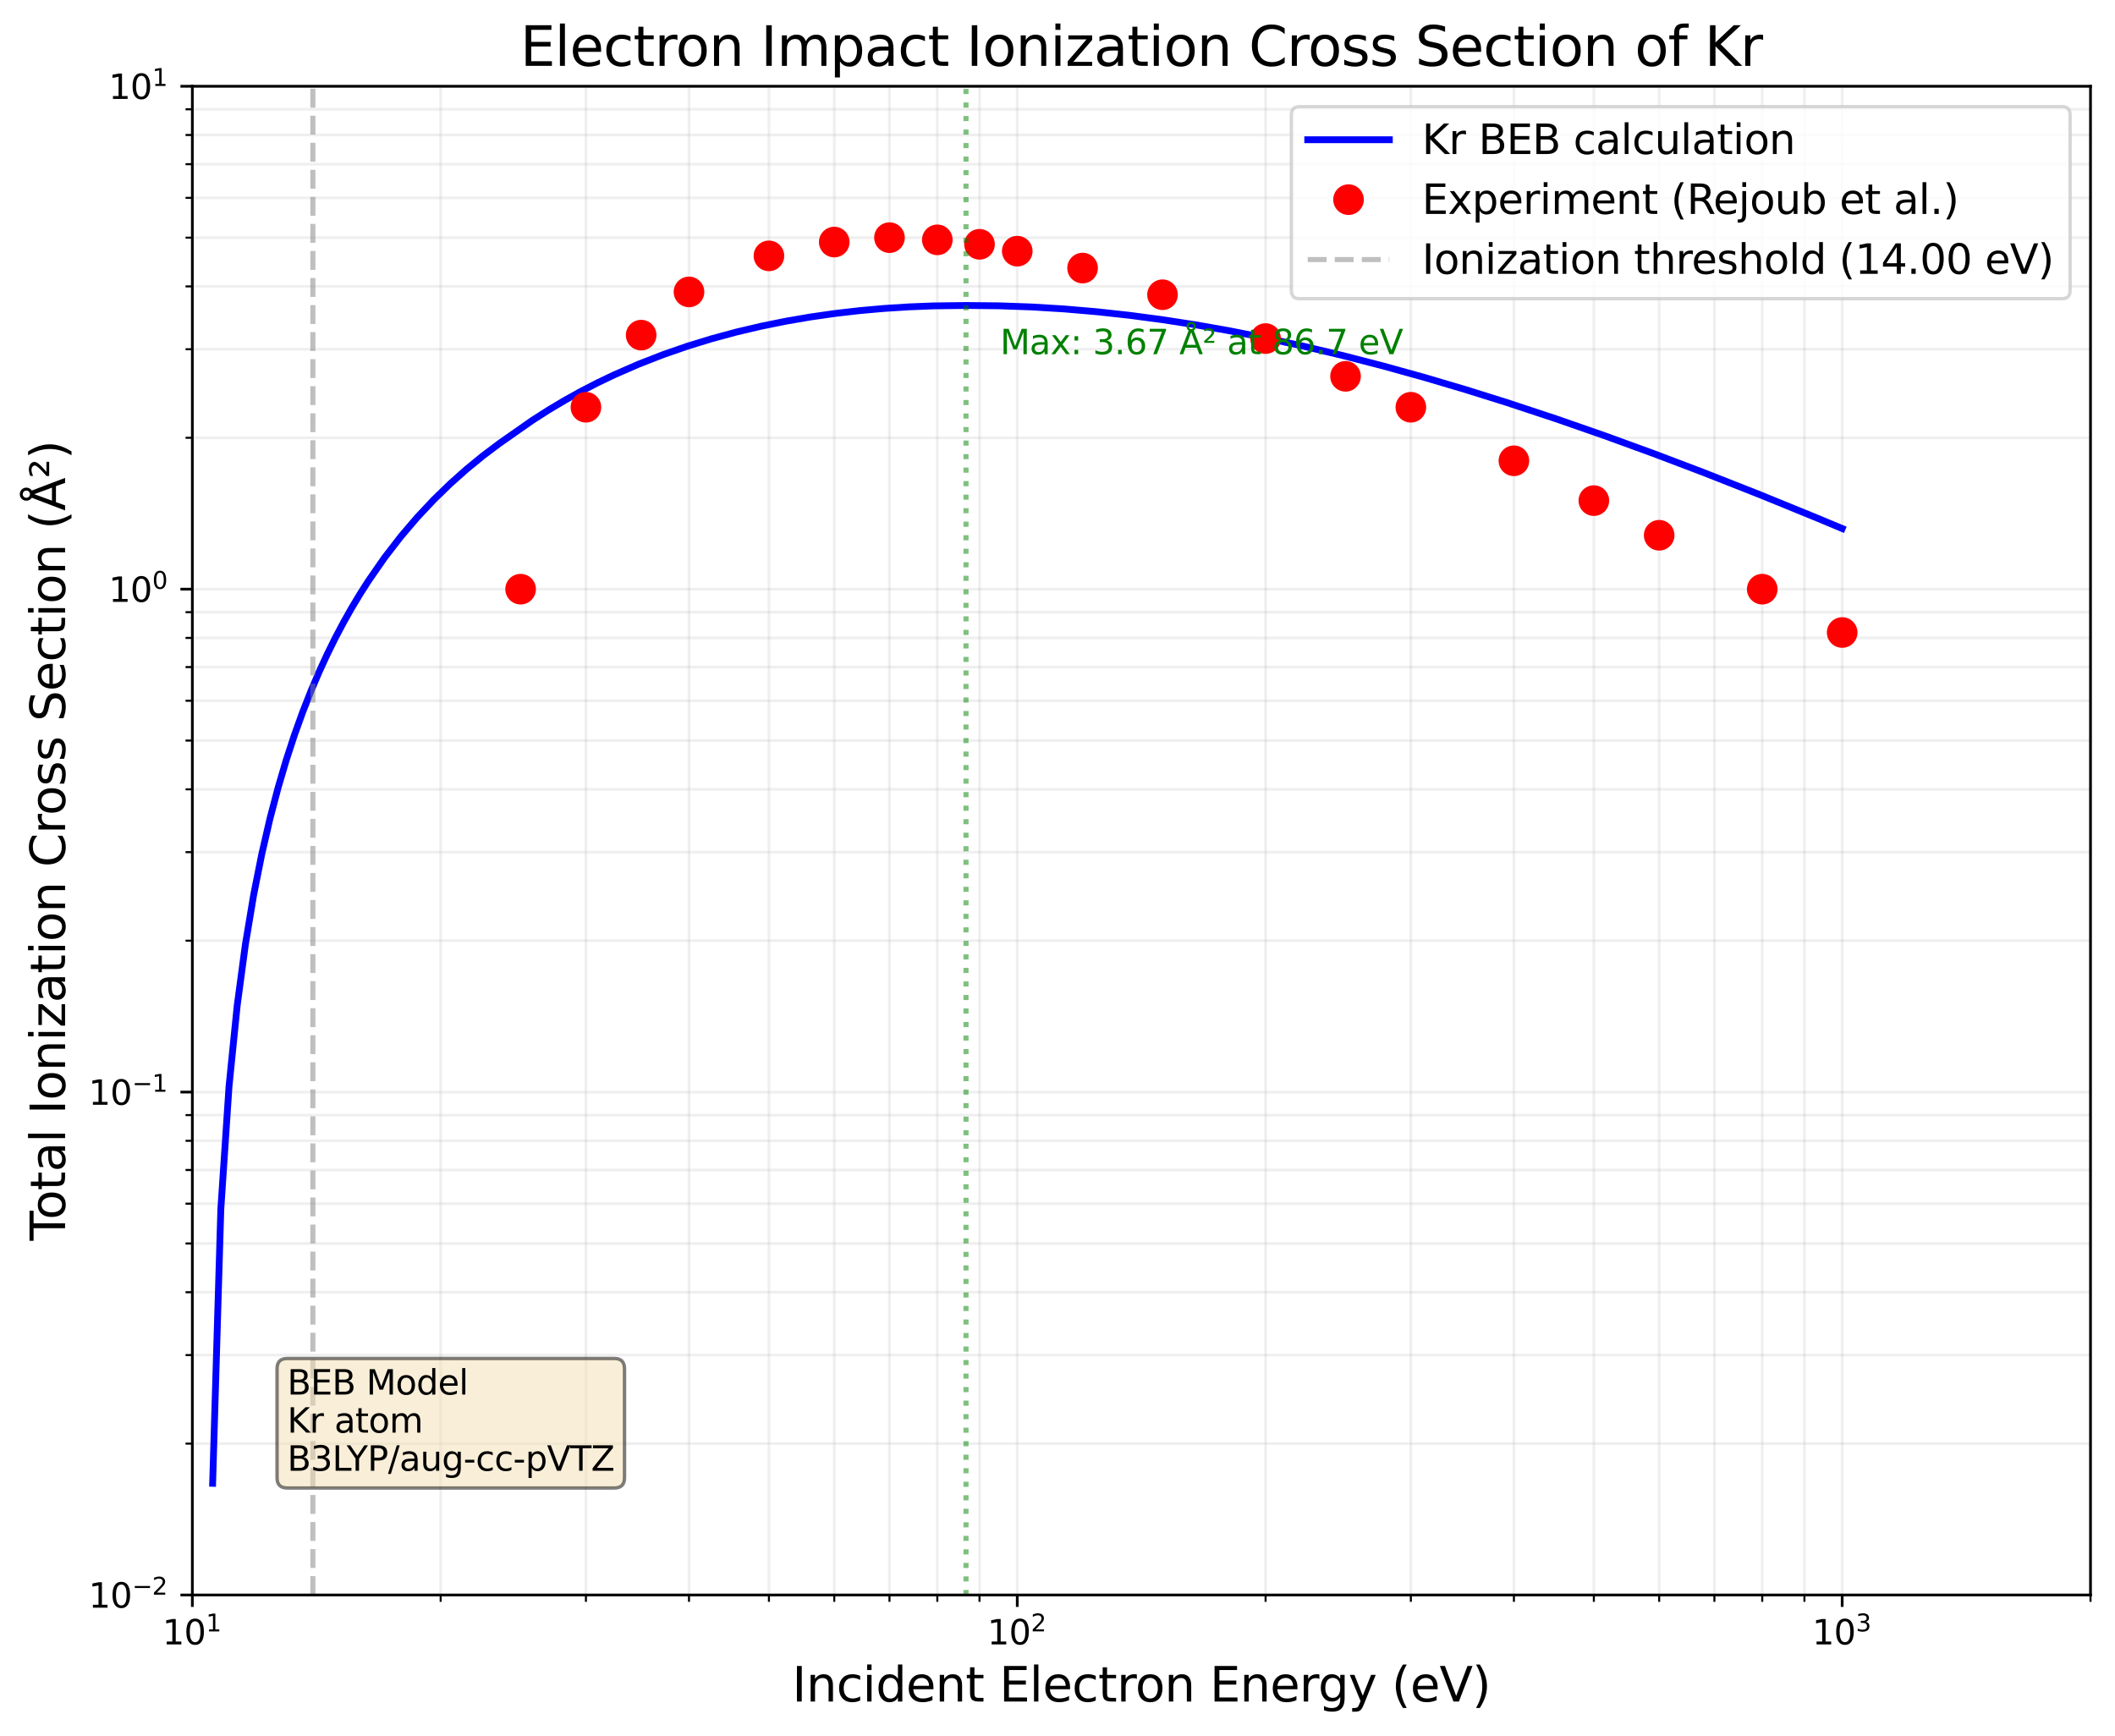 <?xml version="1.0" encoding="utf-8" standalone="no"?>
<!DOCTYPE svg PUBLIC "-//W3C//DTD SVG 1.1//EN"
  "http://www.w3.org/Graphics/SVG/1.1/DTD/svg11.dtd">
<svg xmlns:xlink="http://www.w3.org/1999/xlink" width="621.742pt" height="510.305pt" viewBox="0 0 621.742 510.305" xmlns="http://www.w3.org/2000/svg" version="1.1">
 <defs>
  <style type="text/css">*{stroke-linejoin: round; stroke-linecap: butt}</style>
 </defs>
 <g id="figure_1">
  <g id="patch_1">
   <path d="M 0 510.305 
L 621.742 510.305 
L 621.742 0 
L 0 0 
z
" style="fill: #ffffff"/>
  </g>
  <g id="axes_1">
   <g id="patch_2">
    <path d="M 56.542 468.877 
L 614.542 468.877 
L 614.542 25.358 
L 56.542 25.358 
z
" style="fill: #ffffff"/>
   </g>
   <g id="matplotlib.axis_1">
    <g id="xtick_1">
     <g id="line2d_1">
      <path d="M 56.542 468.877 
L 56.542 25.358 
" clip-path="url(#pa137255163)" style="fill: none; stroke: #b0b0b0; stroke-opacity: 0.2; stroke-width: 0.8; stroke-linecap: square"/>
     </g>
     <g id="line2d_2">
      <defs>
       <path id="m73620af729" d="M 0 0 
L 0 3.5 
" style="stroke: #000000; stroke-width: 0.8"/>
      </defs>
      <g>
       <use xlink:href="#m73620af729" x="56.542" y="468.877" style="stroke: #000000; stroke-width: 0.8"/>
      </g>
     </g>
     <g id="text_1">
      <!-- $\mathdefault{10^{1}}$ -->
      <g transform="translate(47.742 483.476) scale(0.1 -0.1)">
       <defs>
        <path id="DejaVuSans-31" d="M 794 531 
L 1825 531 
L 1825 4091 
L 703 3866 
L 703 4441 
L 1819 4666 
L 2450 4666 
L 2450 531 
L 3481 531 
L 3481 0 
L 794 0 
L 794 531 
z
" transform="scale(0.016)"/>
        <path id="DejaVuSans-30" d="M 2034 4250 
Q 1547 4250 1301 3770 
Q 1056 3291 1056 2328 
Q 1056 1369 1301 889 
Q 1547 409 2034 409 
Q 2525 409 2770 889 
Q 3016 1369 3016 2328 
Q 3016 3291 2770 3770 
Q 2525 4250 2034 4250 
z
M 2034 4750 
Q 2819 4750 3233 4129 
Q 3647 3509 3647 2328 
Q 3647 1150 3233 529 
Q 2819 -91 2034 -91 
Q 1250 -91 836 529 
Q 422 1150 422 2328 
Q 422 3509 836 4129 
Q 1250 4750 2034 4750 
z
" transform="scale(0.016)"/>
       </defs>
       <use xlink:href="#DejaVuSans-31" transform="translate(0 0.684)"/>
       <use xlink:href="#DejaVuSans-30" transform="translate(63.623 0.684)"/>
       <use xlink:href="#DejaVuSans-31" transform="translate(128.203 38.966) scale(0.7)"/>
      </g>
     </g>
    </g>
    <g id="xtick_2">
     <g id="line2d_3">
      <path d="M 299.042 468.877 
L 299.042 25.358 
" clip-path="url(#pa137255163)" style="fill: none; stroke: #b0b0b0; stroke-opacity: 0.2; stroke-width: 0.8; stroke-linecap: square"/>
     </g>
     <g id="line2d_4">
      <g>
       <use xlink:href="#m73620af729" x="299.042" y="468.877" style="stroke: #000000; stroke-width: 0.8"/>
      </g>
     </g>
     <g id="text_2">
      <!-- $\mathdefault{10^{2}}$ -->
      <g transform="translate(290.242 483.476) scale(0.1 -0.1)">
       <defs>
        <path id="DejaVuSans-32" d="M 1228 531 
L 3431 531 
L 3431 0 
L 469 0 
L 469 531 
Q 828 903 1448 1529 
Q 2069 2156 2228 2338 
Q 2531 2678 2651 2914 
Q 2772 3150 2772 3378 
Q 2772 3750 2511 3984 
Q 2250 4219 1831 4219 
Q 1534 4219 1204 4116 
Q 875 4013 500 3803 
L 500 4441 
Q 881 4594 1212 4672 
Q 1544 4750 1819 4750 
Q 2544 4750 2975 4387 
Q 3406 4025 3406 3419 
Q 3406 3131 3298 2873 
Q 3191 2616 2906 2266 
Q 2828 2175 2409 1742 
Q 1991 1309 1228 531 
z
" transform="scale(0.016)"/>
       </defs>
       <use xlink:href="#DejaVuSans-31" transform="translate(0 0.766)"/>
       <use xlink:href="#DejaVuSans-30" transform="translate(63.623 0.766)"/>
       <use xlink:href="#DejaVuSans-32" transform="translate(128.203 39.047) scale(0.7)"/>
      </g>
     </g>
    </g>
    <g id="xtick_3">
     <g id="line2d_5">
      <path d="M 541.542 468.877 
L 541.542 25.358 
" clip-path="url(#pa137255163)" style="fill: none; stroke: #b0b0b0; stroke-opacity: 0.2; stroke-width: 0.8; stroke-linecap: square"/>
     </g>
     <g id="line2d_6">
      <g>
       <use xlink:href="#m73620af729" x="541.542" y="468.877" style="stroke: #000000; stroke-width: 0.8"/>
      </g>
     </g>
     <g id="text_3">
      <!-- $\mathdefault{10^{3}}$ -->
      <g transform="translate(532.742 483.476) scale(0.1 -0.1)">
       <defs>
        <path id="DejaVuSans-33" d="M 2597 2516 
Q 3050 2419 3304 2112 
Q 3559 1806 3559 1356 
Q 3559 666 3084 287 
Q 2609 -91 1734 -91 
Q 1441 -91 1130 -33 
Q 819 25 488 141 
L 488 750 
Q 750 597 1062 519 
Q 1375 441 1716 441 
Q 2309 441 2620 675 
Q 2931 909 2931 1356 
Q 2931 1769 2642 2001 
Q 2353 2234 1838 2234 
L 1294 2234 
L 1294 2753 
L 1863 2753 
Q 2328 2753 2575 2939 
Q 2822 3125 2822 3475 
Q 2822 3834 2567 4026 
Q 2313 4219 1838 4219 
Q 1578 4219 1281 4162 
Q 984 4106 628 3988 
L 628 4550 
Q 988 4650 1302 4700 
Q 1616 4750 1894 4750 
Q 2613 4750 3031 4423 
Q 3450 4097 3450 3541 
Q 3450 3153 3228 2886 
Q 3006 2619 2597 2516 
z
" transform="scale(0.016)"/>
       </defs>
       <use xlink:href="#DejaVuSans-31" transform="translate(0 0.766)"/>
       <use xlink:href="#DejaVuSans-30" transform="translate(63.623 0.766)"/>
       <use xlink:href="#DejaVuSans-33" transform="translate(128.203 39.047) scale(0.7)"/>
      </g>
     </g>
    </g>
    <g id="xtick_4">
     <g id="line2d_7">
      <path d="M 129.542 468.877 
L 129.542 25.358 
" clip-path="url(#pa137255163)" style="fill: none; stroke: #b0b0b0; stroke-opacity: 0.2; stroke-width: 0.8; stroke-linecap: square"/>
     </g>
     <g id="line2d_8">
      <defs>
       <path id="m6f4b344e57" d="M 0 0 
L 0 2 
" style="stroke: #000000; stroke-width: 0.6"/>
      </defs>
      <g>
       <use xlink:href="#m6f4b344e57" x="129.542" y="468.877" style="stroke: #000000; stroke-width: 0.6"/>
      </g>
     </g>
    </g>
    <g id="xtick_5">
     <g id="line2d_9">
      <path d="M 172.244 468.877 
L 172.244 25.358 
" clip-path="url(#pa137255163)" style="fill: none; stroke: #b0b0b0; stroke-opacity: 0.2; stroke-width: 0.8; stroke-linecap: square"/>
     </g>
     <g id="line2d_10">
      <g>
       <use xlink:href="#m6f4b344e57" x="172.244" y="468.877" style="stroke: #000000; stroke-width: 0.6"/>
      </g>
     </g>
    </g>
    <g id="xtick_6">
     <g id="line2d_11">
      <path d="M 202.542 468.877 
L 202.542 25.358 
" clip-path="url(#pa137255163)" style="fill: none; stroke: #b0b0b0; stroke-opacity: 0.2; stroke-width: 0.8; stroke-linecap: square"/>
     </g>
     <g id="line2d_12">
      <g>
       <use xlink:href="#m6f4b344e57" x="202.542" y="468.877" style="stroke: #000000; stroke-width: 0.6"/>
      </g>
     </g>
    </g>
    <g id="xtick_7">
     <g id="line2d_13">
      <path d="M 226.042 468.877 
L 226.042 25.358 
" clip-path="url(#pa137255163)" style="fill: none; stroke: #b0b0b0; stroke-opacity: 0.2; stroke-width: 0.8; stroke-linecap: square"/>
     </g>
     <g id="line2d_14">
      <g>
       <use xlink:href="#m6f4b344e57" x="226.042" y="468.877" style="stroke: #000000; stroke-width: 0.6"/>
      </g>
     </g>
    </g>
    <g id="xtick_8">
     <g id="line2d_15">
      <path d="M 245.244 468.877 
L 245.244 25.358 
" clip-path="url(#pa137255163)" style="fill: none; stroke: #b0b0b0; stroke-opacity: 0.2; stroke-width: 0.8; stroke-linecap: square"/>
     </g>
     <g id="line2d_16">
      <g>
       <use xlink:href="#m6f4b344e57" x="245.244" y="468.877" style="stroke: #000000; stroke-width: 0.6"/>
      </g>
     </g>
    </g>
    <g id="xtick_9">
     <g id="line2d_17">
      <path d="M 261.479 468.877 
L 261.479 25.358 
" clip-path="url(#pa137255163)" style="fill: none; stroke: #b0b0b0; stroke-opacity: 0.2; stroke-width: 0.8; stroke-linecap: square"/>
     </g>
     <g id="line2d_18">
      <g>
       <use xlink:href="#m6f4b344e57" x="261.479" y="468.877" style="stroke: #000000; stroke-width: 0.6"/>
      </g>
     </g>
    </g>
    <g id="xtick_10">
     <g id="line2d_19">
      <path d="M 275.542 468.877 
L 275.542 25.358 
" clip-path="url(#pa137255163)" style="fill: none; stroke: #b0b0b0; stroke-opacity: 0.2; stroke-width: 0.8; stroke-linecap: square"/>
     </g>
     <g id="line2d_20">
      <g>
       <use xlink:href="#m6f4b344e57" x="275.542" y="468.877" style="stroke: #000000; stroke-width: 0.6"/>
      </g>
     </g>
    </g>
    <g id="xtick_11">
     <g id="line2d_21">
      <path d="M 287.946 468.877 
L 287.946 25.358 
" clip-path="url(#pa137255163)" style="fill: none; stroke: #b0b0b0; stroke-opacity: 0.2; stroke-width: 0.8; stroke-linecap: square"/>
     </g>
     <g id="line2d_22">
      <g>
       <use xlink:href="#m6f4b344e57" x="287.946" y="468.877" style="stroke: #000000; stroke-width: 0.6"/>
      </g>
     </g>
    </g>
    <g id="xtick_12">
     <g id="line2d_23">
      <path d="M 372.042 468.877 
L 372.042 25.358 
" clip-path="url(#pa137255163)" style="fill: none; stroke: #b0b0b0; stroke-opacity: 0.2; stroke-width: 0.8; stroke-linecap: square"/>
     </g>
     <g id="line2d_24">
      <g>
       <use xlink:href="#m6f4b344e57" x="372.042" y="468.877" style="stroke: #000000; stroke-width: 0.6"/>
      </g>
     </g>
    </g>
    <g id="xtick_13">
     <g id="line2d_25">
      <path d="M 414.744 468.877 
L 414.744 25.358 
" clip-path="url(#pa137255163)" style="fill: none; stroke: #b0b0b0; stroke-opacity: 0.2; stroke-width: 0.8; stroke-linecap: square"/>
     </g>
     <g id="line2d_26">
      <g>
       <use xlink:href="#m6f4b344e57" x="414.744" y="468.877" style="stroke: #000000; stroke-width: 0.6"/>
      </g>
     </g>
    </g>
    <g id="xtick_14">
     <g id="line2d_27">
      <path d="M 445.042 468.877 
L 445.042 25.358 
" clip-path="url(#pa137255163)" style="fill: none; stroke: #b0b0b0; stroke-opacity: 0.2; stroke-width: 0.8; stroke-linecap: square"/>
     </g>
     <g id="line2d_28">
      <g>
       <use xlink:href="#m6f4b344e57" x="445.042" y="468.877" style="stroke: #000000; stroke-width: 0.6"/>
      </g>
     </g>
    </g>
    <g id="xtick_15">
     <g id="line2d_29">
      <path d="M 468.543 468.877 
L 468.543 25.358 
" clip-path="url(#pa137255163)" style="fill: none; stroke: #b0b0b0; stroke-opacity: 0.2; stroke-width: 0.8; stroke-linecap: square"/>
     </g>
     <g id="line2d_30">
      <g>
       <use xlink:href="#m6f4b344e57" x="468.543" y="468.877" style="stroke: #000000; stroke-width: 0.6"/>
      </g>
     </g>
    </g>
    <g id="xtick_16">
     <g id="line2d_31">
      <path d="M 487.744 468.877 
L 487.744 25.358 
" clip-path="url(#pa137255163)" style="fill: none; stroke: #b0b0b0; stroke-opacity: 0.2; stroke-width: 0.8; stroke-linecap: square"/>
     </g>
     <g id="line2d_32">
      <g>
       <use xlink:href="#m6f4b344e57" x="487.744" y="468.877" style="stroke: #000000; stroke-width: 0.6"/>
      </g>
     </g>
    </g>
    <g id="xtick_17">
     <g id="line2d_33">
      <path d="M 503.979 468.877 
L 503.979 25.358 
" clip-path="url(#pa137255163)" style="fill: none; stroke: #b0b0b0; stroke-opacity: 0.2; stroke-width: 0.8; stroke-linecap: square"/>
     </g>
     <g id="line2d_34">
      <g>
       <use xlink:href="#m6f4b344e57" x="503.979" y="468.877" style="stroke: #000000; stroke-width: 0.6"/>
      </g>
     </g>
    </g>
    <g id="xtick_18">
     <g id="line2d_35">
      <path d="M 518.042 468.877 
L 518.042 25.358 
" clip-path="url(#pa137255163)" style="fill: none; stroke: #b0b0b0; stroke-opacity: 0.2; stroke-width: 0.8; stroke-linecap: square"/>
     </g>
     <g id="line2d_36">
      <g>
       <use xlink:href="#m6f4b344e57" x="518.042" y="468.877" style="stroke: #000000; stroke-width: 0.6"/>
      </g>
     </g>
    </g>
    <g id="xtick_19">
     <g id="line2d_37">
      <path d="M 530.446 468.877 
L 530.446 25.358 
" clip-path="url(#pa137255163)" style="fill: none; stroke: #b0b0b0; stroke-opacity: 0.2; stroke-width: 0.8; stroke-linecap: square"/>
     </g>
     <g id="line2d_38">
      <g>
       <use xlink:href="#m6f4b344e57" x="530.446" y="468.877" style="stroke: #000000; stroke-width: 0.6"/>
      </g>
     </g>
    </g>
    <g id="xtick_20">
     <g id="line2d_39">
      <path d="M 614.542 468.877 
L 614.542 25.358 
" clip-path="url(#pa137255163)" style="fill: none; stroke: #b0b0b0; stroke-opacity: 0.2; stroke-width: 0.8; stroke-linecap: square"/>
     </g>
     <g id="line2d_40">
      <g>
       <use xlink:href="#m6f4b344e57" x="614.542" y="468.877" style="stroke: #000000; stroke-width: 0.6"/>
      </g>
     </g>
    </g>
    <g id="text_4">
     <!-- Incident Electron Energy (eV) -->
     <g transform="translate(232.868 500.193) scale(0.14 -0.14)">
      <defs>
       <path id="DejaVuSans-49" d="M 628 4666 
L 1259 4666 
L 1259 0 
L 628 0 
L 628 4666 
z
" transform="scale(0.016)"/>
       <path id="DejaVuSans-6e" d="M 3513 2113 
L 3513 0 
L 2938 0 
L 2938 2094 
Q 2938 2591 2744 2837 
Q 2550 3084 2163 3084 
Q 1697 3084 1428 2787 
Q 1159 2491 1159 1978 
L 1159 0 
L 581 0 
L 581 3500 
L 1159 3500 
L 1159 2956 
Q 1366 3272 1645 3428 
Q 1925 3584 2291 3584 
Q 2894 3584 3203 3211 
Q 3513 2838 3513 2113 
z
" transform="scale(0.016)"/>
       <path id="DejaVuSans-63" d="M 3122 3366 
L 3122 2828 
Q 2878 2963 2633 3030 
Q 2388 3097 2138 3097 
Q 1578 3097 1268 2742 
Q 959 2388 959 1747 
Q 959 1106 1268 751 
Q 1578 397 2138 397 
Q 2388 397 2633 464 
Q 2878 531 3122 666 
L 3122 134 
Q 2881 22 2623 -34 
Q 2366 -91 2075 -91 
Q 1284 -91 818 406 
Q 353 903 353 1747 
Q 353 2603 823 3093 
Q 1294 3584 2113 3584 
Q 2378 3584 2631 3529 
Q 2884 3475 3122 3366 
z
" transform="scale(0.016)"/>
       <path id="DejaVuSans-69" d="M 603 3500 
L 1178 3500 
L 1178 0 
L 603 0 
L 603 3500 
z
M 603 4863 
L 1178 4863 
L 1178 4134 
L 603 4134 
L 603 4863 
z
" transform="scale(0.016)"/>
       <path id="DejaVuSans-64" d="M 2906 2969 
L 2906 4863 
L 3481 4863 
L 3481 0 
L 2906 0 
L 2906 525 
Q 2725 213 2448 61 
Q 2172 -91 1784 -91 
Q 1150 -91 751 415 
Q 353 922 353 1747 
Q 353 2572 751 3078 
Q 1150 3584 1784 3584 
Q 2172 3584 2448 3432 
Q 2725 3281 2906 2969 
z
M 947 1747 
Q 947 1113 1208 752 
Q 1469 391 1925 391 
Q 2381 391 2643 752 
Q 2906 1113 2906 1747 
Q 2906 2381 2643 2742 
Q 2381 3103 1925 3103 
Q 1469 3103 1208 2742 
Q 947 2381 947 1747 
z
" transform="scale(0.016)"/>
       <path id="DejaVuSans-65" d="M 3597 1894 
L 3597 1613 
L 953 1613 
Q 991 1019 1311 708 
Q 1631 397 2203 397 
Q 2534 397 2845 478 
Q 3156 559 3463 722 
L 3463 178 
Q 3153 47 2828 -22 
Q 2503 -91 2169 -91 
Q 1331 -91 842 396 
Q 353 884 353 1716 
Q 353 2575 817 3079 
Q 1281 3584 2069 3584 
Q 2775 3584 3186 3129 
Q 3597 2675 3597 1894 
z
M 3022 2063 
Q 3016 2534 2758 2815 
Q 2500 3097 2075 3097 
Q 1594 3097 1305 2825 
Q 1016 2553 972 2059 
L 3022 2063 
z
" transform="scale(0.016)"/>
       <path id="DejaVuSans-74" d="M 1172 4494 
L 1172 3500 
L 2356 3500 
L 2356 3053 
L 1172 3053 
L 1172 1153 
Q 1172 725 1289 603 
Q 1406 481 1766 481 
L 2356 481 
L 2356 0 
L 1766 0 
Q 1100 0 847 248 
Q 594 497 594 1153 
L 594 3053 
L 172 3053 
L 172 3500 
L 594 3500 
L 594 4494 
L 1172 4494 
z
" transform="scale(0.016)"/>
       <path id="DejaVuSans-20" transform="scale(0.016)"/>
       <path id="DejaVuSans-45" d="M 628 4666 
L 3578 4666 
L 3578 4134 
L 1259 4134 
L 1259 2753 
L 3481 2753 
L 3481 2222 
L 1259 2222 
L 1259 531 
L 3634 531 
L 3634 0 
L 628 0 
L 628 4666 
z
" transform="scale(0.016)"/>
       <path id="DejaVuSans-6c" d="M 603 4863 
L 1178 4863 
L 1178 0 
L 603 0 
L 603 4863 
z
" transform="scale(0.016)"/>
       <path id="DejaVuSans-72" d="M 2631 2963 
Q 2534 3019 2420 3045 
Q 2306 3072 2169 3072 
Q 1681 3072 1420 2755 
Q 1159 2438 1159 1844 
L 1159 0 
L 581 0 
L 581 3500 
L 1159 3500 
L 1159 2956 
Q 1341 3275 1631 3429 
Q 1922 3584 2338 3584 
Q 2397 3584 2469 3576 
Q 2541 3569 2628 3553 
L 2631 2963 
z
" transform="scale(0.016)"/>
       <path id="DejaVuSans-6f" d="M 1959 3097 
Q 1497 3097 1228 2736 
Q 959 2375 959 1747 
Q 959 1119 1226 758 
Q 1494 397 1959 397 
Q 2419 397 2687 759 
Q 2956 1122 2956 1747 
Q 2956 2369 2687 2733 
Q 2419 3097 1959 3097 
z
M 1959 3584 
Q 2709 3584 3137 3096 
Q 3566 2609 3566 1747 
Q 3566 888 3137 398 
Q 2709 -91 1959 -91 
Q 1206 -91 779 398 
Q 353 888 353 1747 
Q 353 2609 779 3096 
Q 1206 3584 1959 3584 
z
" transform="scale(0.016)"/>
       <path id="DejaVuSans-67" d="M 2906 1791 
Q 2906 2416 2648 2759 
Q 2391 3103 1925 3103 
Q 1463 3103 1205 2759 
Q 947 2416 947 1791 
Q 947 1169 1205 825 
Q 1463 481 1925 481 
Q 2391 481 2648 825 
Q 2906 1169 2906 1791 
z
M 3481 434 
Q 3481 -459 3084 -895 
Q 2688 -1331 1869 -1331 
Q 1566 -1331 1297 -1286 
Q 1028 -1241 775 -1147 
L 775 -588 
Q 1028 -725 1275 -790 
Q 1522 -856 1778 -856 
Q 2344 -856 2625 -561 
Q 2906 -266 2906 331 
L 2906 616 
Q 2728 306 2450 153 
Q 2172 0 1784 0 
Q 1141 0 747 490 
Q 353 981 353 1791 
Q 353 2603 747 3093 
Q 1141 3584 1784 3584 
Q 2172 3584 2450 3431 
Q 2728 3278 2906 2969 
L 2906 3500 
L 3481 3500 
L 3481 434 
z
" transform="scale(0.016)"/>
       <path id="DejaVuSans-79" d="M 2059 -325 
Q 1816 -950 1584 -1140 
Q 1353 -1331 966 -1331 
L 506 -1331 
L 506 -850 
L 844 -850 
Q 1081 -850 1212 -737 
Q 1344 -625 1503 -206 
L 1606 56 
L 191 3500 
L 800 3500 
L 1894 763 
L 2988 3500 
L 3597 3500 
L 2059 -325 
z
" transform="scale(0.016)"/>
       <path id="DejaVuSans-28" d="M 1984 4856 
Q 1566 4138 1362 3434 
Q 1159 2731 1159 2009 
Q 1159 1288 1364 580 
Q 1569 -128 1984 -844 
L 1484 -844 
Q 1016 -109 783 600 
Q 550 1309 550 2009 
Q 550 2706 781 3412 
Q 1013 4119 1484 4856 
L 1984 4856 
z
" transform="scale(0.016)"/>
       <path id="DejaVuSans-56" d="M 1831 0 
L 50 4666 
L 709 4666 
L 2188 738 
L 3669 4666 
L 4325 4666 
L 2547 0 
L 1831 0 
z
" transform="scale(0.016)"/>
       <path id="DejaVuSans-29" d="M 513 4856 
L 1013 4856 
Q 1481 4119 1714 3412 
Q 1947 2706 1947 2009 
Q 1947 1309 1714 600 
Q 1481 -109 1013 -844 
L 513 -844 
Q 928 -128 1133 580 
Q 1338 1288 1338 2009 
Q 1338 2731 1133 3434 
Q 928 4138 513 4856 
z
" transform="scale(0.016)"/>
      </defs>
      <use xlink:href="#DejaVuSans-49"/>
      <use xlink:href="#DejaVuSans-6e" transform="translate(29.492 0)"/>
      <use xlink:href="#DejaVuSans-63" transform="translate(92.871 0)"/>
      <use xlink:href="#DejaVuSans-69" transform="translate(147.852 0)"/>
      <use xlink:href="#DejaVuSans-64" transform="translate(175.635 0)"/>
      <use xlink:href="#DejaVuSans-65" transform="translate(239.111 0)"/>
      <use xlink:href="#DejaVuSans-6e" transform="translate(300.635 0)"/>
      <use xlink:href="#DejaVuSans-74" transform="translate(364.014 0)"/>
      <use xlink:href="#DejaVuSans-20" transform="translate(403.223 0)"/>
      <use xlink:href="#DejaVuSans-45" transform="translate(435.01 0)"/>
      <use xlink:href="#DejaVuSans-6c" transform="translate(498.193 0)"/>
      <use xlink:href="#DejaVuSans-65" transform="translate(525.977 0)"/>
      <use xlink:href="#DejaVuSans-63" transform="translate(587.5 0)"/>
      <use xlink:href="#DejaVuSans-74" transform="translate(642.48 0)"/>
      <use xlink:href="#DejaVuSans-72" transform="translate(681.689 0)"/>
      <use xlink:href="#DejaVuSans-6f" transform="translate(720.553 0)"/>
      <use xlink:href="#DejaVuSans-6e" transform="translate(781.734 0)"/>
      <use xlink:href="#DejaVuSans-20" transform="translate(845.113 0)"/>
      <use xlink:href="#DejaVuSans-45" transform="translate(876.9 0)"/>
      <use xlink:href="#DejaVuSans-6e" transform="translate(940.084 0)"/>
      <use xlink:href="#DejaVuSans-65" transform="translate(1003.463 0)"/>
      <use xlink:href="#DejaVuSans-72" transform="translate(1064.986 0)"/>
      <use xlink:href="#DejaVuSans-67" transform="translate(1104.35 0)"/>
      <use xlink:href="#DejaVuSans-79" transform="translate(1167.826 0)"/>
      <use xlink:href="#DejaVuSans-20" transform="translate(1227.006 0)"/>
      <use xlink:href="#DejaVuSans-28" transform="translate(1258.793 0)"/>
      <use xlink:href="#DejaVuSans-65" transform="translate(1297.807 0)"/>
      <use xlink:href="#DejaVuSans-56" transform="translate(1359.33 0)"/>
      <use xlink:href="#DejaVuSans-29" transform="translate(1427.738 0)"/>
     </g>
    </g>
   </g>
   <g id="matplotlib.axis_2">
    <g id="ytick_1">
     <g id="line2d_41">
      <path d="M 56.542 468.877 
L 614.542 468.877 
" clip-path="url(#pa137255163)" style="fill: none; stroke: #b0b0b0; stroke-opacity: 0.2; stroke-width: 0.8; stroke-linecap: square"/>
     </g>
     <g id="line2d_42">
      <defs>
       <path id="ma78f366892" d="M 0 0 
L -3.5 0 
" style="stroke: #000000; stroke-width: 0.8"/>
      </defs>
      <g>
       <use xlink:href="#ma78f366892" x="56.542" y="468.877" style="stroke: #000000; stroke-width: 0.8"/>
      </g>
     </g>
     <g id="text_5">
      <!-- $\mathdefault{10^{-2}}$ -->
      <g transform="translate(26.042 472.677) scale(0.1 -0.1)">
       <defs>
        <path id="DejaVuSans-2212" d="M 678 2272 
L 4684 2272 
L 4684 1741 
L 678 1741 
L 678 2272 
z
" transform="scale(0.016)"/>
       </defs>
       <use xlink:href="#DejaVuSans-31" transform="translate(0 0.766)"/>
       <use xlink:href="#DejaVuSans-30" transform="translate(63.623 0.766)"/>
       <use xlink:href="#DejaVuSans-2212" transform="translate(128.203 39.047) scale(0.7)"/>
       <use xlink:href="#DejaVuSans-32" transform="translate(186.855 39.047) scale(0.7)"/>
      </g>
     </g>
    </g>
    <g id="ytick_2">
     <g id="line2d_43">
      <path d="M 56.542 321.038 
L 614.542 321.038 
" clip-path="url(#pa137255163)" style="fill: none; stroke: #b0b0b0; stroke-opacity: 0.2; stroke-width: 0.8; stroke-linecap: square"/>
     </g>
     <g id="line2d_44">
      <g>
       <use xlink:href="#ma78f366892" x="56.542" y="321.038" style="stroke: #000000; stroke-width: 0.8"/>
      </g>
     </g>
     <g id="text_6">
      <!-- $\mathdefault{10^{-1}}$ -->
      <g transform="translate(26.042 324.837) scale(0.1 -0.1)">
       <use xlink:href="#DejaVuSans-31" transform="translate(0 0.684)"/>
       <use xlink:href="#DejaVuSans-30" transform="translate(63.623 0.684)"/>
       <use xlink:href="#DejaVuSans-2212" transform="translate(128.203 38.966) scale(0.7)"/>
       <use xlink:href="#DejaVuSans-31" transform="translate(186.855 38.966) scale(0.7)"/>
      </g>
     </g>
    </g>
    <g id="ytick_3">
     <g id="line2d_45">
      <path d="M 56.542 173.197 
L 614.542 173.197 
" clip-path="url(#pa137255163)" style="fill: none; stroke: #b0b0b0; stroke-opacity: 0.2; stroke-width: 0.8; stroke-linecap: square"/>
     </g>
     <g id="line2d_46">
      <g>
       <use xlink:href="#ma78f366892" x="56.542" y="173.197" style="stroke: #000000; stroke-width: 0.8"/>
      </g>
     </g>
     <g id="text_7">
      <!-- $\mathdefault{10^{0}}$ -->
      <g transform="translate(31.942 176.997) scale(0.1 -0.1)">
       <use xlink:href="#DejaVuSans-31" transform="translate(0 0.766)"/>
       <use xlink:href="#DejaVuSans-30" transform="translate(63.623 0.766)"/>
       <use xlink:href="#DejaVuSans-30" transform="translate(128.203 39.047) scale(0.7)"/>
      </g>
     </g>
    </g>
    <g id="ytick_4">
     <g id="line2d_47">
      <path d="M 56.542 25.358 
L 614.542 25.358 
" clip-path="url(#pa137255163)" style="fill: none; stroke: #b0b0b0; stroke-opacity: 0.2; stroke-width: 0.8; stroke-linecap: square"/>
     </g>
     <g id="line2d_48">
      <g>
       <use xlink:href="#ma78f366892" x="56.542" y="25.358" style="stroke: #000000; stroke-width: 0.8"/>
      </g>
     </g>
     <g id="text_8">
      <!-- $\mathdefault{10^{1}}$ -->
      <g transform="translate(31.942 29.157) scale(0.1 -0.1)">
       <use xlink:href="#DejaVuSans-31" transform="translate(0 0.684)"/>
       <use xlink:href="#DejaVuSans-30" transform="translate(63.623 0.684)"/>
       <use xlink:href="#DejaVuSans-31" transform="translate(128.203 38.966) scale(0.7)"/>
      </g>
     </g>
    </g>
    <g id="ytick_5">
     <g id="line2d_49">
      <path d="M 56.542 424.373 
L 614.542 424.373 
" clip-path="url(#pa137255163)" style="fill: none; stroke: #b0b0b0; stroke-opacity: 0.2; stroke-width: 0.8; stroke-linecap: square"/>
     </g>
     <g id="line2d_50">
      <defs>
       <path id="m7c826381d1" d="M 0 0 
L -2 0 
" style="stroke: #000000; stroke-width: 0.6"/>
      </defs>
      <g>
       <use xlink:href="#m7c826381d1" x="56.542" y="424.373" style="stroke: #000000; stroke-width: 0.6"/>
      </g>
     </g>
    </g>
    <g id="ytick_6">
     <g id="line2d_51">
      <path d="M 56.542 398.34 
L 614.542 398.34 
" clip-path="url(#pa137255163)" style="fill: none; stroke: #b0b0b0; stroke-opacity: 0.2; stroke-width: 0.8; stroke-linecap: square"/>
     </g>
     <g id="line2d_52">
      <g>
       <use xlink:href="#m7c826381d1" x="56.542" y="398.34" style="stroke: #000000; stroke-width: 0.6"/>
      </g>
     </g>
    </g>
    <g id="ytick_7">
     <g id="line2d_53">
      <path d="M 56.542 379.869 
L 614.542 379.869 
" clip-path="url(#pa137255163)" style="fill: none; stroke: #b0b0b0; stroke-opacity: 0.2; stroke-width: 0.8; stroke-linecap: square"/>
     </g>
     <g id="line2d_54">
      <g>
       <use xlink:href="#m7c826381d1" x="56.542" y="379.869" style="stroke: #000000; stroke-width: 0.6"/>
      </g>
     </g>
    </g>
    <g id="ytick_8">
     <g id="line2d_55">
      <path d="M 56.542 365.542 
L 614.542 365.542 
" clip-path="url(#pa137255163)" style="fill: none; stroke: #b0b0b0; stroke-opacity: 0.2; stroke-width: 0.8; stroke-linecap: square"/>
     </g>
     <g id="line2d_56">
      <g>
       <use xlink:href="#m7c826381d1" x="56.542" y="365.542" style="stroke: #000000; stroke-width: 0.6"/>
      </g>
     </g>
    </g>
    <g id="ytick_9">
     <g id="line2d_57">
      <path d="M 56.542 353.836 
L 614.542 353.836 
" clip-path="url(#pa137255163)" style="fill: none; stroke: #b0b0b0; stroke-opacity: 0.2; stroke-width: 0.8; stroke-linecap: square"/>
     </g>
     <g id="line2d_58">
      <g>
       <use xlink:href="#m7c826381d1" x="56.542" y="353.836" style="stroke: #000000; stroke-width: 0.6"/>
      </g>
     </g>
    </g>
    <g id="ytick_10">
     <g id="line2d_59">
      <path d="M 56.542 343.938 
L 614.542 343.938 
" clip-path="url(#pa137255163)" style="fill: none; stroke: #b0b0b0; stroke-opacity: 0.2; stroke-width: 0.8; stroke-linecap: square"/>
     </g>
     <g id="line2d_60">
      <g>
       <use xlink:href="#m7c826381d1" x="56.542" y="343.938" style="stroke: #000000; stroke-width: 0.6"/>
      </g>
     </g>
    </g>
    <g id="ytick_11">
     <g id="line2d_61">
      <path d="M 56.542 335.365 
L 614.542 335.365 
" clip-path="url(#pa137255163)" style="fill: none; stroke: #b0b0b0; stroke-opacity: 0.2; stroke-width: 0.8; stroke-linecap: square"/>
     </g>
     <g id="line2d_62">
      <g>
       <use xlink:href="#m7c826381d1" x="56.542" y="335.365" style="stroke: #000000; stroke-width: 0.6"/>
      </g>
     </g>
    </g>
    <g id="ytick_12">
     <g id="line2d_63">
      <path d="M 56.542 327.802 
L 614.542 327.802 
" clip-path="url(#pa137255163)" style="fill: none; stroke: #b0b0b0; stroke-opacity: 0.2; stroke-width: 0.8; stroke-linecap: square"/>
     </g>
     <g id="line2d_64">
      <g>
       <use xlink:href="#m7c826381d1" x="56.542" y="327.802" style="stroke: #000000; stroke-width: 0.6"/>
      </g>
     </g>
    </g>
    <g id="ytick_13">
     <g id="line2d_65">
      <path d="M 56.542 276.533 
L 614.542 276.533 
" clip-path="url(#pa137255163)" style="fill: none; stroke: #b0b0b0; stroke-opacity: 0.2; stroke-width: 0.8; stroke-linecap: square"/>
     </g>
     <g id="line2d_66">
      <g>
       <use xlink:href="#m7c826381d1" x="56.542" y="276.533" style="stroke: #000000; stroke-width: 0.6"/>
      </g>
     </g>
    </g>
    <g id="ytick_14">
     <g id="line2d_67">
      <path d="M 56.542 250.5 
L 614.542 250.5 
" clip-path="url(#pa137255163)" style="fill: none; stroke: #b0b0b0; stroke-opacity: 0.2; stroke-width: 0.8; stroke-linecap: square"/>
     </g>
     <g id="line2d_68">
      <g>
       <use xlink:href="#m7c826381d1" x="56.542" y="250.5" style="stroke: #000000; stroke-width: 0.6"/>
      </g>
     </g>
    </g>
    <g id="ytick_15">
     <g id="line2d_69">
      <path d="M 56.542 232.029 
L 614.542 232.029 
" clip-path="url(#pa137255163)" style="fill: none; stroke: #b0b0b0; stroke-opacity: 0.2; stroke-width: 0.8; stroke-linecap: square"/>
     </g>
     <g id="line2d_70">
      <g>
       <use xlink:href="#m7c826381d1" x="56.542" y="232.029" style="stroke: #000000; stroke-width: 0.6"/>
      </g>
     </g>
    </g>
    <g id="ytick_16">
     <g id="line2d_71">
      <path d="M 56.542 217.702 
L 614.542 217.702 
" clip-path="url(#pa137255163)" style="fill: none; stroke: #b0b0b0; stroke-opacity: 0.2; stroke-width: 0.8; stroke-linecap: square"/>
     </g>
     <g id="line2d_72">
      <g>
       <use xlink:href="#m7c826381d1" x="56.542" y="217.702" style="stroke: #000000; stroke-width: 0.6"/>
      </g>
     </g>
    </g>
    <g id="ytick_17">
     <g id="line2d_73">
      <path d="M 56.542 205.996 
L 614.542 205.996 
" clip-path="url(#pa137255163)" style="fill: none; stroke: #b0b0b0; stroke-opacity: 0.2; stroke-width: 0.8; stroke-linecap: square"/>
     </g>
     <g id="line2d_74">
      <g>
       <use xlink:href="#m7c826381d1" x="56.542" y="205.996" style="stroke: #000000; stroke-width: 0.6"/>
      </g>
     </g>
    </g>
    <g id="ytick_18">
     <g id="line2d_75">
      <path d="M 56.542 196.098 
L 614.542 196.098 
" clip-path="url(#pa137255163)" style="fill: none; stroke: #b0b0b0; stroke-opacity: 0.2; stroke-width: 0.8; stroke-linecap: square"/>
     </g>
     <g id="line2d_76">
      <g>
       <use xlink:href="#m7c826381d1" x="56.542" y="196.098" style="stroke: #000000; stroke-width: 0.6"/>
      </g>
     </g>
    </g>
    <g id="ytick_19">
     <g id="line2d_77">
      <path d="M 56.542 187.525 
L 614.542 187.525 
" clip-path="url(#pa137255163)" style="fill: none; stroke: #b0b0b0; stroke-opacity: 0.2; stroke-width: 0.8; stroke-linecap: square"/>
     </g>
     <g id="line2d_78">
      <g>
       <use xlink:href="#m7c826381d1" x="56.542" y="187.525" style="stroke: #000000; stroke-width: 0.6"/>
      </g>
     </g>
    </g>
    <g id="ytick_20">
     <g id="line2d_79">
      <path d="M 56.542 179.962 
L 614.542 179.962 
" clip-path="url(#pa137255163)" style="fill: none; stroke: #b0b0b0; stroke-opacity: 0.2; stroke-width: 0.8; stroke-linecap: square"/>
     </g>
     <g id="line2d_80">
      <g>
       <use xlink:href="#m7c826381d1" x="56.542" y="179.962" style="stroke: #000000; stroke-width: 0.6"/>
      </g>
     </g>
    </g>
    <g id="ytick_21">
     <g id="line2d_81">
      <path d="M 56.542 128.693 
L 614.542 128.693 
" clip-path="url(#pa137255163)" style="fill: none; stroke: #b0b0b0; stroke-opacity: 0.2; stroke-width: 0.8; stroke-linecap: square"/>
     </g>
     <g id="line2d_82">
      <g>
       <use xlink:href="#m7c826381d1" x="56.542" y="128.693" style="stroke: #000000; stroke-width: 0.6"/>
      </g>
     </g>
    </g>
    <g id="ytick_22">
     <g id="line2d_83">
      <path d="M 56.542 102.66 
L 614.542 102.66 
" clip-path="url(#pa137255163)" style="fill: none; stroke: #b0b0b0; stroke-opacity: 0.2; stroke-width: 0.8; stroke-linecap: square"/>
     </g>
     <g id="line2d_84">
      <g>
       <use xlink:href="#m7c826381d1" x="56.542" y="102.66" style="stroke: #000000; stroke-width: 0.6"/>
      </g>
     </g>
    </g>
    <g id="ytick_23">
     <g id="line2d_85">
      <path d="M 56.542 84.189 
L 614.542 84.189 
" clip-path="url(#pa137255163)" style="fill: none; stroke: #b0b0b0; stroke-opacity: 0.2; stroke-width: 0.8; stroke-linecap: square"/>
     </g>
     <g id="line2d_86">
      <g>
       <use xlink:href="#m7c826381d1" x="56.542" y="84.189" style="stroke: #000000; stroke-width: 0.6"/>
      </g>
     </g>
    </g>
    <g id="ytick_24">
     <g id="line2d_87">
      <path d="M 56.542 69.862 
L 614.542 69.862 
" clip-path="url(#pa137255163)" style="fill: none; stroke: #b0b0b0; stroke-opacity: 0.2; stroke-width: 0.8; stroke-linecap: square"/>
     </g>
     <g id="line2d_88">
      <g>
       <use xlink:href="#m7c826381d1" x="56.542" y="69.862" style="stroke: #000000; stroke-width: 0.6"/>
      </g>
     </g>
    </g>
    <g id="ytick_25">
     <g id="line2d_89">
      <path d="M 56.542 58.156 
L 614.542 58.156 
" clip-path="url(#pa137255163)" style="fill: none; stroke: #b0b0b0; stroke-opacity: 0.2; stroke-width: 0.8; stroke-linecap: square"/>
     </g>
     <g id="line2d_90">
      <g>
       <use xlink:href="#m7c826381d1" x="56.542" y="58.156" style="stroke: #000000; stroke-width: 0.6"/>
      </g>
     </g>
    </g>
    <g id="ytick_26">
     <g id="line2d_91">
      <path d="M 56.542 48.258 
L 614.542 48.258 
" clip-path="url(#pa137255163)" style="fill: none; stroke: #b0b0b0; stroke-opacity: 0.2; stroke-width: 0.8; stroke-linecap: square"/>
     </g>
     <g id="line2d_92">
      <g>
       <use xlink:href="#m7c826381d1" x="56.542" y="48.258" style="stroke: #000000; stroke-width: 0.6"/>
      </g>
     </g>
    </g>
    <g id="ytick_27">
     <g id="line2d_93">
      <path d="M 56.542 39.685 
L 614.542 39.685 
" clip-path="url(#pa137255163)" style="fill: none; stroke: #b0b0b0; stroke-opacity: 0.2; stroke-width: 0.8; stroke-linecap: square"/>
     </g>
     <g id="line2d_94">
      <g>
       <use xlink:href="#m7c826381d1" x="56.542" y="39.685" style="stroke: #000000; stroke-width: 0.6"/>
      </g>
     </g>
    </g>
    <g id="ytick_28">
     <g id="line2d_95">
      <path d="M 56.542 32.122 
L 614.542 32.122 
" clip-path="url(#pa137255163)" style="fill: none; stroke: #b0b0b0; stroke-opacity: 0.2; stroke-width: 0.8; stroke-linecap: square"/>
     </g>
     <g id="line2d_96">
      <g>
       <use xlink:href="#m7c826381d1" x="56.542" y="32.122" style="stroke: #000000; stroke-width: 0.6"/>
      </g>
     </g>
    </g>
    <g id="text_9">
     <!-- Total Ionization Cross Section (Å²) -->
     <g transform="translate(19.131 364.714) rotate(-90) scale(0.14 -0.14)">
      <defs>
       <path id="DejaVuSans-54" d="M -19 4666 
L 3928 4666 
L 3928 4134 
L 2272 4134 
L 2272 0 
L 1638 0 
L 1638 4134 
L -19 4134 
L -19 4666 
z
" transform="scale(0.016)"/>
       <path id="DejaVuSans-61" d="M 2194 1759 
Q 1497 1759 1228 1600 
Q 959 1441 959 1056 
Q 959 750 1161 570 
Q 1363 391 1709 391 
Q 2188 391 2477 730 
Q 2766 1069 2766 1631 
L 2766 1759 
L 2194 1759 
z
M 3341 1997 
L 3341 0 
L 2766 0 
L 2766 531 
Q 2569 213 2275 61 
Q 1981 -91 1556 -91 
Q 1019 -91 701 211 
Q 384 513 384 1019 
Q 384 1609 779 1909 
Q 1175 2209 1959 2209 
L 2766 2209 
L 2766 2266 
Q 2766 2663 2505 2880 
Q 2244 3097 1772 3097 
Q 1472 3097 1187 3025 
Q 903 2953 641 2809 
L 641 3341 
Q 956 3463 1253 3523 
Q 1550 3584 1831 3584 
Q 2591 3584 2966 3190 
Q 3341 2797 3341 1997 
z
" transform="scale(0.016)"/>
       <path id="DejaVuSans-7a" d="M 353 3500 
L 3084 3500 
L 3084 2975 
L 922 459 
L 3084 459 
L 3084 0 
L 275 0 
L 275 525 
L 2438 3041 
L 353 3041 
L 353 3500 
z
" transform="scale(0.016)"/>
       <path id="DejaVuSans-43" d="M 4122 4306 
L 4122 3641 
Q 3803 3938 3442 4084 
Q 3081 4231 2675 4231 
Q 1875 4231 1450 3742 
Q 1025 3253 1025 2328 
Q 1025 1406 1450 917 
Q 1875 428 2675 428 
Q 3081 428 3442 575 
Q 3803 722 4122 1019 
L 4122 359 
Q 3791 134 3420 21 
Q 3050 -91 2638 -91 
Q 1578 -91 968 557 
Q 359 1206 359 2328 
Q 359 3453 968 4101 
Q 1578 4750 2638 4750 
Q 3056 4750 3426 4639 
Q 3797 4528 4122 4306 
z
" transform="scale(0.016)"/>
       <path id="DejaVuSans-73" d="M 2834 3397 
L 2834 2853 
Q 2591 2978 2328 3040 
Q 2066 3103 1784 3103 
Q 1356 3103 1142 2972 
Q 928 2841 928 2578 
Q 928 2378 1081 2264 
Q 1234 2150 1697 2047 
L 1894 2003 
Q 2506 1872 2764 1633 
Q 3022 1394 3022 966 
Q 3022 478 2636 193 
Q 2250 -91 1575 -91 
Q 1294 -91 989 -36 
Q 684 19 347 128 
L 347 722 
Q 666 556 975 473 
Q 1284 391 1588 391 
Q 1994 391 2212 530 
Q 2431 669 2431 922 
Q 2431 1156 2273 1281 
Q 2116 1406 1581 1522 
L 1381 1569 
Q 847 1681 609 1914 
Q 372 2147 372 2553 
Q 372 3047 722 3315 
Q 1072 3584 1716 3584 
Q 2034 3584 2315 3537 
Q 2597 3491 2834 3397 
z
" transform="scale(0.016)"/>
       <path id="DejaVuSans-53" d="M 3425 4513 
L 3425 3897 
Q 3066 4069 2747 4153 
Q 2428 4238 2131 4238 
Q 1616 4238 1336 4038 
Q 1056 3838 1056 3469 
Q 1056 3159 1242 3001 
Q 1428 2844 1947 2747 
L 2328 2669 
Q 3034 2534 3370 2195 
Q 3706 1856 3706 1288 
Q 3706 609 3251 259 
Q 2797 -91 1919 -91 
Q 1588 -91 1214 -16 
Q 841 59 441 206 
L 441 856 
Q 825 641 1194 531 
Q 1563 422 1919 422 
Q 2459 422 2753 634 
Q 3047 847 3047 1241 
Q 3047 1584 2836 1778 
Q 2625 1972 2144 2069 
L 1759 2144 
Q 1053 2284 737 2584 
Q 422 2884 422 3419 
Q 422 4038 858 4394 
Q 1294 4750 2059 4750 
Q 2388 4750 2728 4690 
Q 3069 4631 3425 4513 
z
" transform="scale(0.016)"/>
       <path id="DejaVuSans-c5" d="M 2663 5081 
Q 2663 5278 2523 5417 
Q 2384 5556 2188 5556 
Q 1988 5556 1852 5420 
Q 1716 5284 1716 5081 
Q 1716 4884 1853 4746 
Q 1991 4609 2188 4609 
Q 2384 4609 2523 4746 
Q 2663 4884 2663 5081 
z
M 2188 4044 
L 1338 1722 
L 3041 1722 
L 2188 4044 
z
M 1716 4366 
Q 1525 4494 1428 4673 
Q 1331 4853 1331 5081 
Q 1331 5441 1579 5691 
Q 1828 5941 2188 5941 
Q 2544 5941 2795 5689 
Q 3047 5438 3047 5081 
Q 3047 4863 2948 4678 
Q 2850 4494 2663 4366 
L 4325 0 
L 3669 0 
L 3244 1197 
L 1141 1197 
L 716 0 
L 50 0 
L 1716 4366 
z
" transform="scale(0.016)"/>
       <path id="DejaVuSans-b2" d="M 838 2444 
L 2163 2444 
L 2163 2088 
L 294 2088 
L 294 2431 
Q 400 2528 597 2703 
Q 1672 3656 1672 3950 
Q 1672 4156 1509 4282 
Q 1347 4409 1081 4409 
Q 919 4409 728 4354 
Q 538 4300 313 4191 
L 313 4575 
Q 553 4663 761 4706 
Q 969 4750 1147 4750 
Q 1600 4750 1872 4544 
Q 2144 4338 2144 4000 
Q 2144 3566 1109 2678 
Q 934 2528 838 2444 
z
" transform="scale(0.016)"/>
      </defs>
      <use xlink:href="#DejaVuSans-54"/>
      <use xlink:href="#DejaVuSans-6f" transform="translate(44.084 0)"/>
      <use xlink:href="#DejaVuSans-74" transform="translate(105.266 0)"/>
      <use xlink:href="#DejaVuSans-61" transform="translate(144.475 0)"/>
      <use xlink:href="#DejaVuSans-6c" transform="translate(205.754 0)"/>
      <use xlink:href="#DejaVuSans-20" transform="translate(233.537 0)"/>
      <use xlink:href="#DejaVuSans-49" transform="translate(265.324 0)"/>
      <use xlink:href="#DejaVuSans-6f" transform="translate(294.816 0)"/>
      <use xlink:href="#DejaVuSans-6e" transform="translate(355.998 0)"/>
      <use xlink:href="#DejaVuSans-69" transform="translate(419.377 0)"/>
      <use xlink:href="#DejaVuSans-7a" transform="translate(447.16 0)"/>
      <use xlink:href="#DejaVuSans-61" transform="translate(499.65 0)"/>
      <use xlink:href="#DejaVuSans-74" transform="translate(560.93 0)"/>
      <use xlink:href="#DejaVuSans-69" transform="translate(600.139 0)"/>
      <use xlink:href="#DejaVuSans-6f" transform="translate(627.922 0)"/>
      <use xlink:href="#DejaVuSans-6e" transform="translate(689.104 0)"/>
      <use xlink:href="#DejaVuSans-20" transform="translate(752.482 0)"/>
      <use xlink:href="#DejaVuSans-43" transform="translate(784.27 0)"/>
      <use xlink:href="#DejaVuSans-72" transform="translate(854.094 0)"/>
      <use xlink:href="#DejaVuSans-6f" transform="translate(892.957 0)"/>
      <use xlink:href="#DejaVuSans-73" transform="translate(954.139 0)"/>
      <use xlink:href="#DejaVuSans-73" transform="translate(1006.238 0)"/>
      <use xlink:href="#DejaVuSans-20" transform="translate(1058.338 0)"/>
      <use xlink:href="#DejaVuSans-53" transform="translate(1090.125 0)"/>
      <use xlink:href="#DejaVuSans-65" transform="translate(1153.602 0)"/>
      <use xlink:href="#DejaVuSans-63" transform="translate(1215.125 0)"/>
      <use xlink:href="#DejaVuSans-74" transform="translate(1270.105 0)"/>
      <use xlink:href="#DejaVuSans-69" transform="translate(1309.314 0)"/>
      <use xlink:href="#DejaVuSans-6f" transform="translate(1337.098 0)"/>
      <use xlink:href="#DejaVuSans-6e" transform="translate(1398.279 0)"/>
      <use xlink:href="#DejaVuSans-20" transform="translate(1461.658 0)"/>
      <use xlink:href="#DejaVuSans-28" transform="translate(1493.445 0)"/>
      <use xlink:href="#DejaVuSans-c5" transform="translate(1532.459 0)"/>
      <use xlink:href="#DejaVuSans-b2" transform="translate(1600.867 0)"/>
      <use xlink:href="#DejaVuSans-29" transform="translate(1640.955 0)"/>
     </g>
    </g>
   </g>
   <g id="line2d_97">
    <path d="M 62.51 436.051 
L 64.917 355.442 
L 67.324 319.395 
L 69.731 295.566 
L 72.139 277.624 
L 74.546 263.183 
L 76.953 251.079 
L 79.36 240.653 
L 81.767 231.497 
L 84.175 223.338 
L 86.582 215.985 
L 88.989 209.298 
L 91.396 203.173 
L 93.803 197.527 
L 96.211 192.296 
L 98.618 187.429 
L 101.025 182.883 
L 103.432 178.623 
L 105.839 174.619 
L 108.247 170.846 
L 113.061 163.911 
L 117.875 157.678 
L 122.69 152.042 
L 127.504 146.917 
L 132.319 142.239 
L 137.133 137.953 
L 141.947 134.014 
L 146.762 130.386 
L 156.391 123.643 
L 161.205 120.556 
L 166.019 117.686 
L 170.834 115.016 
L 175.648 112.534 
L 180.463 110.228 
L 187.684 107.074 
L 194.906 104.258 
L 202.127 101.754 
L 209.349 99.538 
L 216.571 97.589 
L 223.792 95.89 
L 231.014 94.426 
L 238.235 93.183 
L 245.457 92.15 
L 252.679 91.316 
L 259.9 90.672 
L 267.122 90.21 
L 274.343 89.923 
L 283.972 89.799 
L 293.601 89.895 
L 303.23 90.234 
L 312.859 90.821 
L 322.487 91.647 
L 332.116 92.704 
L 341.745 93.981 
L 351.374 95.471 
L 361.002 97.163 
L 370.631 99.05 
L 382.667 101.648 
L 394.703 104.51 
L 406.739 107.621 
L 418.775 110.964 
L 430.811 114.527 
L 442.847 118.295 
L 457.29 123.07 
L 471.734 128.098 
L 486.177 133.36 
L 500.62 138.836 
L 517.47 145.473 
L 534.321 152.353 
L 541.542 155.37 
L 541.542 155.37 
" clip-path="url(#pa137255163)" style="fill: none; stroke: #0000ff; stroke-width: 2; stroke-linecap: square"/>
   </g>
   <g id="line2d_98">
    <defs>
     <path id="m4ea76fa5b7" d="M 0 4 
C 1.061 4 2.078 3.579 2.828 2.828 
C 3.579 2.078 4 1.061 4 0 
C 4 -1.061 3.579 -2.078 2.828 -2.828 
C 2.078 -3.579 1.061 -4 0 -4 
C -1.061 -4 -2.078 -3.579 -2.828 -2.828 
C -3.579 -2.078 -4 -1.061 -4 0 
C -4 1.061 -3.579 2.078 -2.828 2.828 
C -2.078 3.579 -1.061 4 0 4 
z
" style="stroke: #ff0000"/>
    </defs>
    <g clip-path="url(#pa137255163)">
     <use xlink:href="#m4ea76fa5b7" x="153.043" y="173.197" style="fill: #ff0000; stroke: #ff0000"/>
     <use xlink:href="#m4ea76fa5b7" x="172.244" y="119.72" style="fill: #ff0000; stroke: #ff0000"/>
     <use xlink:href="#m4ea76fa5b7" x="188.479" y="98.516" style="fill: #ff0000; stroke: #ff0000"/>
     <use xlink:href="#m4ea76fa5b7" x="202.542" y="85.815" style="fill: #ff0000; stroke: #ff0000"/>
     <use xlink:href="#m4ea76fa5b7" x="226.042" y="75.215" style="fill: #ff0000; stroke: #ff0000"/>
     <use xlink:href="#m4ea76fa5b7" x="245.244" y="71.159" style="fill: #ff0000; stroke: #ff0000"/>
     <use xlink:href="#m4ea76fa5b7" x="261.479" y="69.862" style="fill: #ff0000; stroke: #ff0000"/>
     <use xlink:href="#m4ea76fa5b7" x="275.542" y="70.507" style="fill: #ff0000; stroke: #ff0000"/>
     <use xlink:href="#m4ea76fa5b7" x="287.946" y="71.817" style="fill: #ff0000; stroke: #ff0000"/>
     <use xlink:href="#m4ea76fa5b7" x="299.042" y="73.835" style="fill: #ff0000; stroke: #ff0000"/>
     <use xlink:href="#m4ea76fa5b7" x="318.244" y="78.803" style="fill: #ff0000; stroke: #ff0000"/>
     <use xlink:href="#m4ea76fa5b7" x="341.744" y="86.643" style="fill: #ff0000; stroke: #ff0000"/>
     <use xlink:href="#m4ea76fa5b7" x="372.042" y="99.527" style="fill: #ff0000; stroke: #ff0000"/>
     <use xlink:href="#m4ea76fa5b7" x="395.543" y="110.625" style="fill: #ff0000; stroke: #ff0000"/>
     <use xlink:href="#m4ea76fa5b7" x="414.744" y="119.72" style="fill: #ff0000; stroke: #ff0000"/>
     <use xlink:href="#m4ea76fa5b7" x="445.042" y="135.458" style="fill: #ff0000; stroke: #ff0000"/>
     <use xlink:href="#m4ea76fa5b7" x="468.543" y="147.164" style="fill: #ff0000; stroke: #ff0000"/>
     <use xlink:href="#m4ea76fa5b7" x="487.744" y="157.348" style="fill: #ff0000; stroke: #ff0000"/>
     <use xlink:href="#m4ea76fa5b7" x="518.042" y="173.197" style="fill: #ff0000; stroke: #ff0000"/>
     <use xlink:href="#m4ea76fa5b7" x="541.542" y="185.939" style="fill: #ff0000; stroke: #ff0000"/>
    </g>
   </g>
   <g id="line2d_99">
    <path d="M 91.978 468.877 
L 91.978 25.358 
" clip-path="url(#pa137255163)" style="fill: none; stroke-dasharray: 5.55,2.4; stroke-dashoffset: 0; stroke: #808080; stroke-opacity: 0.5; stroke-width: 1.5"/>
   </g>
   <g id="line2d_100">
    <path d="M 283.972 468.877 
L 283.972 25.358 
" clip-path="url(#pa137255163)" style="fill: none; stroke-dasharray: 1.5,2.475; stroke-dashoffset: 0; stroke: #008000; stroke-opacity: 0.5; stroke-width: 1.5"/>
   </g>
   <g id="patch_3">
    <path d="M 56.542 468.877 
L 56.542 25.358 
" style="fill: none; stroke: #000000; stroke-width: 0.8; stroke-linejoin: miter; stroke-linecap: square"/>
   </g>
   <g id="patch_4">
    <path d="M 614.542 468.877 
L 614.542 25.358 
" style="fill: none; stroke: #000000; stroke-width: 0.8; stroke-linejoin: miter; stroke-linecap: square"/>
   </g>
   <g id="patch_5">
    <path d="M 56.542 468.877 
L 614.542 468.877 
" style="fill: none; stroke: #000000; stroke-width: 0.8; stroke-linejoin: miter; stroke-linecap: square"/>
   </g>
   <g id="patch_6">
    <path d="M 56.542 25.358 
L 614.542 25.358 
" style="fill: none; stroke: #000000; stroke-width: 0.8; stroke-linejoin: miter; stroke-linecap: square"/>
   </g>
   <g id="text_10">
    <!-- Max: 3.67 Å² at 86.7 eV -->
    <g style="fill: #008000" transform="translate(294.01 104.126) scale(0.1 -0.1)">
     <defs>
      <path id="DejaVuSans-4d" d="M 628 4666 
L 1569 4666 
L 2759 1491 
L 3956 4666 
L 4897 4666 
L 4897 0 
L 4281 0 
L 4281 4097 
L 3078 897 
L 2444 897 
L 1241 4097 
L 1241 0 
L 628 0 
L 628 4666 
z
" transform="scale(0.016)"/>
      <path id="DejaVuSans-78" d="M 3513 3500 
L 2247 1797 
L 3578 0 
L 2900 0 
L 1881 1375 
L 863 0 
L 184 0 
L 1544 1831 
L 300 3500 
L 978 3500 
L 1906 2253 
L 2834 3500 
L 3513 3500 
z
" transform="scale(0.016)"/>
      <path id="DejaVuSans-3a" d="M 750 794 
L 1409 794 
L 1409 0 
L 750 0 
L 750 794 
z
M 750 3309 
L 1409 3309 
L 1409 2516 
L 750 2516 
L 750 3309 
z
" transform="scale(0.016)"/>
      <path id="DejaVuSans-2e" d="M 684 794 
L 1344 794 
L 1344 0 
L 684 0 
L 684 794 
z
" transform="scale(0.016)"/>
      <path id="DejaVuSans-36" d="M 2113 2584 
Q 1688 2584 1439 2293 
Q 1191 2003 1191 1497 
Q 1191 994 1439 701 
Q 1688 409 2113 409 
Q 2538 409 2786 701 
Q 3034 994 3034 1497 
Q 3034 2003 2786 2293 
Q 2538 2584 2113 2584 
z
M 3366 4563 
L 3366 3988 
Q 3128 4100 2886 4159 
Q 2644 4219 2406 4219 
Q 1781 4219 1451 3797 
Q 1122 3375 1075 2522 
Q 1259 2794 1537 2939 
Q 1816 3084 2150 3084 
Q 2853 3084 3261 2657 
Q 3669 2231 3669 1497 
Q 3669 778 3244 343 
Q 2819 -91 2113 -91 
Q 1303 -91 875 529 
Q 447 1150 447 2328 
Q 447 3434 972 4092 
Q 1497 4750 2381 4750 
Q 2619 4750 2861 4703 
Q 3103 4656 3366 4563 
z
" transform="scale(0.016)"/>
      <path id="DejaVuSans-37" d="M 525 4666 
L 3525 4666 
L 3525 4397 
L 1831 0 
L 1172 0 
L 2766 4134 
L 525 4134 
L 525 4666 
z
" transform="scale(0.016)"/>
      <path id="DejaVuSans-38" d="M 2034 2216 
Q 1584 2216 1326 1975 
Q 1069 1734 1069 1313 
Q 1069 891 1326 650 
Q 1584 409 2034 409 
Q 2484 409 2743 651 
Q 3003 894 3003 1313 
Q 3003 1734 2745 1975 
Q 2488 2216 2034 2216 
z
M 1403 2484 
Q 997 2584 770 2862 
Q 544 3141 544 3541 
Q 544 4100 942 4425 
Q 1341 4750 2034 4750 
Q 2731 4750 3128 4425 
Q 3525 4100 3525 3541 
Q 3525 3141 3298 2862 
Q 3072 2584 2669 2484 
Q 3125 2378 3379 2068 
Q 3634 1759 3634 1313 
Q 3634 634 3220 271 
Q 2806 -91 2034 -91 
Q 1263 -91 848 271 
Q 434 634 434 1313 
Q 434 1759 690 2068 
Q 947 2378 1403 2484 
z
M 1172 3481 
Q 1172 3119 1398 2916 
Q 1625 2713 2034 2713 
Q 2441 2713 2670 2916 
Q 2900 3119 2900 3481 
Q 2900 3844 2670 4047 
Q 2441 4250 2034 4250 
Q 1625 4250 1398 4047 
Q 1172 3844 1172 3481 
z
" transform="scale(0.016)"/>
     </defs>
     <use xlink:href="#DejaVuSans-4d"/>
     <use xlink:href="#DejaVuSans-61" transform="translate(86.279 0)"/>
     <use xlink:href="#DejaVuSans-78" transform="translate(147.559 0)"/>
     <use xlink:href="#DejaVuSans-3a" transform="translate(206.738 0)"/>
     <use xlink:href="#DejaVuSans-20" transform="translate(240.43 0)"/>
     <use xlink:href="#DejaVuSans-33" transform="translate(272.217 0)"/>
     <use xlink:href="#DejaVuSans-2e" transform="translate(335.84 0)"/>
     <use xlink:href="#DejaVuSans-36" transform="translate(367.627 0)"/>
     <use xlink:href="#DejaVuSans-37" transform="translate(431.25 0)"/>
     <use xlink:href="#DejaVuSans-20" transform="translate(494.873 0)"/>
     <use xlink:href="#DejaVuSans-c5" transform="translate(526.66 0)"/>
     <use xlink:href="#DejaVuSans-b2" transform="translate(595.068 0)"/>
     <use xlink:href="#DejaVuSans-20" transform="translate(635.156 0)"/>
     <use xlink:href="#DejaVuSans-61" transform="translate(666.943 0)"/>
     <use xlink:href="#DejaVuSans-74" transform="translate(728.223 0)"/>
     <use xlink:href="#DejaVuSans-20" transform="translate(767.432 0)"/>
     <use xlink:href="#DejaVuSans-38" transform="translate(799.219 0)"/>
     <use xlink:href="#DejaVuSans-36" transform="translate(862.842 0)"/>
     <use xlink:href="#DejaVuSans-2e" transform="translate(926.465 0)"/>
     <use xlink:href="#DejaVuSans-37" transform="translate(958.252 0)"/>
     <use xlink:href="#DejaVuSans-20" transform="translate(1021.875 0)"/>
     <use xlink:href="#DejaVuSans-65" transform="translate(1053.662 0)"/>
     <use xlink:href="#DejaVuSans-56" transform="translate(1115.186 0)"/>
    </g>
   </g>
   <g id="text_11">
    <g id="patch_7">
     <path d="M 84.442 437.423 
L 180.592 437.423 
Q 183.592 437.423 183.592 434.423 
L 183.592 402.349 
Q 183.592 399.349 180.592 399.349 
L 84.442 399.349 
Q 81.442 399.349 81.442 402.349 
L 81.442 434.423 
Q 81.442 437.423 84.442 437.423 
z
" style="fill: #f5deb3; opacity: 0.5; stroke: #000000; stroke-linejoin: miter"/>
    </g>
    <!-- BEB Model -->
    <g transform="translate(84.442 409.948) scale(0.1 -0.1)">
     <defs>
      <path id="DejaVuSans-42" d="M 1259 2228 
L 1259 519 
L 2272 519 
Q 2781 519 3026 730 
Q 3272 941 3272 1375 
Q 3272 1813 3026 2020 
Q 2781 2228 2272 2228 
L 1259 2228 
z
M 1259 4147 
L 1259 2741 
L 2194 2741 
Q 2656 2741 2882 2914 
Q 3109 3088 3109 3444 
Q 3109 3797 2882 3972 
Q 2656 4147 2194 4147 
L 1259 4147 
z
M 628 4666 
L 2241 4666 
Q 2963 4666 3353 4366 
Q 3744 4066 3744 3513 
Q 3744 3084 3544 2831 
Q 3344 2578 2956 2516 
Q 3422 2416 3680 2098 
Q 3938 1781 3938 1306 
Q 3938 681 3513 340 
Q 3088 0 2303 0 
L 628 0 
L 628 4666 
z
" transform="scale(0.016)"/>
     </defs>
     <use xlink:href="#DejaVuSans-42"/>
     <use xlink:href="#DejaVuSans-45" transform="translate(68.604 0)"/>
     <use xlink:href="#DejaVuSans-42" transform="translate(131.787 0)"/>
     <use xlink:href="#DejaVuSans-20" transform="translate(200.391 0)"/>
     <use xlink:href="#DejaVuSans-4d" transform="translate(232.178 0)"/>
     <use xlink:href="#DejaVuSans-6f" transform="translate(318.457 0)"/>
     <use xlink:href="#DejaVuSans-64" transform="translate(379.639 0)"/>
     <use xlink:href="#DejaVuSans-65" transform="translate(443.115 0)"/>
     <use xlink:href="#DejaVuSans-6c" transform="translate(504.639 0)"/>
    </g>
    <!-- Kr atom -->
    <g transform="translate(84.442 421.146) scale(0.1 -0.1)">
     <defs>
      <path id="DejaVuSans-4b" d="M 628 4666 
L 1259 4666 
L 1259 2694 
L 3353 4666 
L 4166 4666 
L 1850 2491 
L 4331 0 
L 3500 0 
L 1259 2247 
L 1259 0 
L 628 0 
L 628 4666 
z
" transform="scale(0.016)"/>
      <path id="DejaVuSans-6d" d="M 3328 2828 
Q 3544 3216 3844 3400 
Q 4144 3584 4550 3584 
Q 5097 3584 5394 3201 
Q 5691 2819 5691 2113 
L 5691 0 
L 5113 0 
L 5113 2094 
Q 5113 2597 4934 2840 
Q 4756 3084 4391 3084 
Q 3944 3084 3684 2787 
Q 3425 2491 3425 1978 
L 3425 0 
L 2847 0 
L 2847 2094 
Q 2847 2600 2669 2842 
Q 2491 3084 2119 3084 
Q 1678 3084 1418 2786 
Q 1159 2488 1159 1978 
L 1159 0 
L 581 0 
L 581 3500 
L 1159 3500 
L 1159 2956 
Q 1356 3278 1631 3431 
Q 1906 3584 2284 3584 
Q 2666 3584 2933 3390 
Q 3200 3197 3328 2828 
z
" transform="scale(0.016)"/>
     </defs>
     <use xlink:href="#DejaVuSans-4b"/>
     <use xlink:href="#DejaVuSans-72" transform="translate(65.576 0)"/>
     <use xlink:href="#DejaVuSans-20" transform="translate(106.689 0)"/>
     <use xlink:href="#DejaVuSans-61" transform="translate(138.477 0)"/>
     <use xlink:href="#DejaVuSans-74" transform="translate(199.756 0)"/>
     <use xlink:href="#DejaVuSans-6f" transform="translate(238.965 0)"/>
     <use xlink:href="#DejaVuSans-6d" transform="translate(300.146 0)"/>
    </g>
    <!-- B3LYP/aug-cc-pVTZ -->
    <g transform="translate(84.442 432.344) scale(0.1 -0.1)">
     <defs>
      <path id="DejaVuSans-4c" d="M 628 4666 
L 1259 4666 
L 1259 531 
L 3531 531 
L 3531 0 
L 628 0 
L 628 4666 
z
" transform="scale(0.016)"/>
      <path id="DejaVuSans-59" d="M -13 4666 
L 666 4666 
L 1959 2747 
L 3244 4666 
L 3922 4666 
L 2272 2222 
L 2272 0 
L 1638 0 
L 1638 2222 
L -13 4666 
z
" transform="scale(0.016)"/>
      <path id="DejaVuSans-50" d="M 1259 4147 
L 1259 2394 
L 2053 2394 
Q 2494 2394 2734 2622 
Q 2975 2850 2975 3272 
Q 2975 3691 2734 3919 
Q 2494 4147 2053 4147 
L 1259 4147 
z
M 628 4666 
L 2053 4666 
Q 2838 4666 3239 4311 
Q 3641 3956 3641 3272 
Q 3641 2581 3239 2228 
Q 2838 1875 2053 1875 
L 1259 1875 
L 1259 0 
L 628 0 
L 628 4666 
z
" transform="scale(0.016)"/>
      <path id="DejaVuSans-2f" d="M 1625 4666 
L 2156 4666 
L 531 -594 
L 0 -594 
L 1625 4666 
z
" transform="scale(0.016)"/>
      <path id="DejaVuSans-75" d="M 544 1381 
L 544 3500 
L 1119 3500 
L 1119 1403 
Q 1119 906 1312 657 
Q 1506 409 1894 409 
Q 2359 409 2629 706 
Q 2900 1003 2900 1516 
L 2900 3500 
L 3475 3500 
L 3475 0 
L 2900 0 
L 2900 538 
Q 2691 219 2414 64 
Q 2138 -91 1772 -91 
Q 1169 -91 856 284 
Q 544 659 544 1381 
z
M 1991 3584 
L 1991 3584 
z
" transform="scale(0.016)"/>
      <path id="DejaVuSans-2d" d="M 313 2009 
L 1997 2009 
L 1997 1497 
L 313 1497 
L 313 2009 
z
" transform="scale(0.016)"/>
      <path id="DejaVuSans-70" d="M 1159 525 
L 1159 -1331 
L 581 -1331 
L 581 3500 
L 1159 3500 
L 1159 2969 
Q 1341 3281 1617 3432 
Q 1894 3584 2278 3584 
Q 2916 3584 3314 3078 
Q 3713 2572 3713 1747 
Q 3713 922 3314 415 
Q 2916 -91 2278 -91 
Q 1894 -91 1617 61 
Q 1341 213 1159 525 
z
M 3116 1747 
Q 3116 2381 2855 2742 
Q 2594 3103 2138 3103 
Q 1681 3103 1420 2742 
Q 1159 2381 1159 1747 
Q 1159 1113 1420 752 
Q 1681 391 2138 391 
Q 2594 391 2855 752 
Q 3116 1113 3116 1747 
z
" transform="scale(0.016)"/>
      <path id="DejaVuSans-5a" d="M 359 4666 
L 4025 4666 
L 4025 4184 
L 1075 531 
L 4097 531 
L 4097 0 
L 288 0 
L 288 481 
L 3238 4134 
L 359 4134 
L 359 4666 
z
" transform="scale(0.016)"/>
     </defs>
     <use xlink:href="#DejaVuSans-42"/>
     <use xlink:href="#DejaVuSans-33" transform="translate(68.604 0)"/>
     <use xlink:href="#DejaVuSans-4c" transform="translate(132.227 0)"/>
     <use xlink:href="#DejaVuSans-59" transform="translate(174.689 0)"/>
     <use xlink:href="#DejaVuSans-50" transform="translate(235.773 0)"/>
     <use xlink:href="#DejaVuSans-2f" transform="translate(296.076 0)"/>
     <use xlink:href="#DejaVuSans-61" transform="translate(329.768 0)"/>
     <use xlink:href="#DejaVuSans-75" transform="translate(391.047 0)"/>
     <use xlink:href="#DejaVuSans-67" transform="translate(454.426 0)"/>
     <use xlink:href="#DejaVuSans-2d" transform="translate(517.902 0)"/>
     <use xlink:href="#DejaVuSans-63" transform="translate(553.986 0)"/>
     <use xlink:href="#DejaVuSans-63" transform="translate(608.967 0)"/>
     <use xlink:href="#DejaVuSans-2d" transform="translate(663.947 0)"/>
     <use xlink:href="#DejaVuSans-70" transform="translate(700.031 0)"/>
     <use xlink:href="#DejaVuSans-56" transform="translate(763.508 0)"/>
     <use xlink:href="#DejaVuSans-54" transform="translate(831.916 0)"/>
     <use xlink:href="#DejaVuSans-5a" transform="translate(893 0)"/>
    </g>
   </g>
   <g id="text_12">
    <!-- Electron Impact Ionization Cross Section of Kr -->
    <g transform="translate(152.942 19.358) scale(0.16 -0.16)">
     <defs>
      <path id="DejaVuSans-66" d="M 2375 4863 
L 2375 4384 
L 1825 4384 
Q 1516 4384 1395 4259 
Q 1275 4134 1275 3809 
L 1275 3500 
L 2222 3500 
L 2222 3053 
L 1275 3053 
L 1275 0 
L 697 0 
L 697 3053 
L 147 3053 
L 147 3500 
L 697 3500 
L 697 3744 
Q 697 4328 969 4595 
Q 1241 4863 1831 4863 
L 2375 4863 
z
" transform="scale(0.016)"/>
     </defs>
     <use xlink:href="#DejaVuSans-45"/>
     <use xlink:href="#DejaVuSans-6c" transform="translate(63.184 0)"/>
     <use xlink:href="#DejaVuSans-65" transform="translate(90.967 0)"/>
     <use xlink:href="#DejaVuSans-63" transform="translate(152.49 0)"/>
     <use xlink:href="#DejaVuSans-74" transform="translate(207.471 0)"/>
     <use xlink:href="#DejaVuSans-72" transform="translate(246.68 0)"/>
     <use xlink:href="#DejaVuSans-6f" transform="translate(285.543 0)"/>
     <use xlink:href="#DejaVuSans-6e" transform="translate(346.725 0)"/>
     <use xlink:href="#DejaVuSans-20" transform="translate(410.104 0)"/>
     <use xlink:href="#DejaVuSans-49" transform="translate(441.891 0)"/>
     <use xlink:href="#DejaVuSans-6d" transform="translate(471.383 0)"/>
     <use xlink:href="#DejaVuSans-70" transform="translate(568.795 0)"/>
     <use xlink:href="#DejaVuSans-61" transform="translate(632.271 0)"/>
     <use xlink:href="#DejaVuSans-63" transform="translate(693.551 0)"/>
     <use xlink:href="#DejaVuSans-74" transform="translate(748.531 0)"/>
     <use xlink:href="#DejaVuSans-20" transform="translate(787.74 0)"/>
     <use xlink:href="#DejaVuSans-49" transform="translate(819.527 0)"/>
     <use xlink:href="#DejaVuSans-6f" transform="translate(849.02 0)"/>
     <use xlink:href="#DejaVuSans-6e" transform="translate(910.201 0)"/>
     <use xlink:href="#DejaVuSans-69" transform="translate(973.58 0)"/>
     <use xlink:href="#DejaVuSans-7a" transform="translate(1001.363 0)"/>
     <use xlink:href="#DejaVuSans-61" transform="translate(1053.854 0)"/>
     <use xlink:href="#DejaVuSans-74" transform="translate(1115.133 0)"/>
     <use xlink:href="#DejaVuSans-69" transform="translate(1154.342 0)"/>
     <use xlink:href="#DejaVuSans-6f" transform="translate(1182.125 0)"/>
     <use xlink:href="#DejaVuSans-6e" transform="translate(1243.307 0)"/>
     <use xlink:href="#DejaVuSans-20" transform="translate(1306.686 0)"/>
     <use xlink:href="#DejaVuSans-43" transform="translate(1338.473 0)"/>
     <use xlink:href="#DejaVuSans-72" transform="translate(1408.297 0)"/>
     <use xlink:href="#DejaVuSans-6f" transform="translate(1447.16 0)"/>
     <use xlink:href="#DejaVuSans-73" transform="translate(1508.342 0)"/>
     <use xlink:href="#DejaVuSans-73" transform="translate(1560.441 0)"/>
     <use xlink:href="#DejaVuSans-20" transform="translate(1612.541 0)"/>
     <use xlink:href="#DejaVuSans-53" transform="translate(1644.328 0)"/>
     <use xlink:href="#DejaVuSans-65" transform="translate(1707.805 0)"/>
     <use xlink:href="#DejaVuSans-63" transform="translate(1769.328 0)"/>
     <use xlink:href="#DejaVuSans-74" transform="translate(1824.309 0)"/>
     <use xlink:href="#DejaVuSans-69" transform="translate(1863.518 0)"/>
     <use xlink:href="#DejaVuSans-6f" transform="translate(1891.301 0)"/>
     <use xlink:href="#DejaVuSans-6e" transform="translate(1952.482 0)"/>
     <use xlink:href="#DejaVuSans-20" transform="translate(2015.861 0)"/>
     <use xlink:href="#DejaVuSans-6f" transform="translate(2047.648 0)"/>
     <use xlink:href="#DejaVuSans-66" transform="translate(2108.83 0)"/>
     <use xlink:href="#DejaVuSans-20" transform="translate(2144.035 0)"/>
     <use xlink:href="#DejaVuSans-4b" transform="translate(2175.822 0)"/>
     <use xlink:href="#DejaVuSans-72" transform="translate(2241.398 0)"/>
    </g>
   </g>
   <g id="legend_1">
    <g id="patch_8">
     <path d="M 382.025 87.799 
L 606.142 87.799 
Q 608.542 87.799 608.542 85.399 
L 608.542 33.758 
Q 608.542 31.358 606.142 31.358 
L 382.025 31.358 
Q 379.625 31.358 379.625 33.758 
L 379.625 85.399 
Q 379.625 87.799 382.025 87.799 
z
" style="fill: #ffffff; opacity: 0.8; stroke: #cccccc; stroke-linejoin: miter"/>
    </g>
    <g id="line2d_101">
     <path d="M 384.425 41.076 
L 396.425 41.076 
L 408.425 41.076 
" style="fill: none; stroke: #0000ff; stroke-width: 2; stroke-linecap: square"/>
    </g>
    <g id="text_13">
     <!-- Kr BEB calculation -->
     <g transform="translate(418.025 45.276) scale(0.12 -0.12)">
      <use xlink:href="#DejaVuSans-4b"/>
      <use xlink:href="#DejaVuSans-72" transform="translate(65.576 0)"/>
      <use xlink:href="#DejaVuSans-20" transform="translate(106.689 0)"/>
      <use xlink:href="#DejaVuSans-42" transform="translate(138.477 0)"/>
      <use xlink:href="#DejaVuSans-45" transform="translate(207.08 0)"/>
      <use xlink:href="#DejaVuSans-42" transform="translate(270.264 0)"/>
      <use xlink:href="#DejaVuSans-20" transform="translate(338.867 0)"/>
      <use xlink:href="#DejaVuSans-63" transform="translate(370.654 0)"/>
      <use xlink:href="#DejaVuSans-61" transform="translate(425.635 0)"/>
      <use xlink:href="#DejaVuSans-6c" transform="translate(486.914 0)"/>
      <use xlink:href="#DejaVuSans-63" transform="translate(514.697 0)"/>
      <use xlink:href="#DejaVuSans-75" transform="translate(569.678 0)"/>
      <use xlink:href="#DejaVuSans-6c" transform="translate(633.057 0)"/>
      <use xlink:href="#DejaVuSans-61" transform="translate(660.84 0)"/>
      <use xlink:href="#DejaVuSans-74" transform="translate(722.119 0)"/>
      <use xlink:href="#DejaVuSans-69" transform="translate(761.328 0)"/>
      <use xlink:href="#DejaVuSans-6f" transform="translate(789.111 0)"/>
      <use xlink:href="#DejaVuSans-6e" transform="translate(850.293 0)"/>
     </g>
    </g>
    <g id="line2d_102">
     <g>
      <use xlink:href="#m4ea76fa5b7" x="396.425" y="58.689" style="fill: #ff0000; stroke: #ff0000"/>
     </g>
    </g>
    <g id="text_14">
     <!-- Experiment (Rejoub et al.) -->
     <g transform="translate(418.025 62.889) scale(0.12 -0.12)">
      <defs>
       <path id="DejaVuSans-52" d="M 2841 2188 
Q 3044 2119 3236 1894 
Q 3428 1669 3622 1275 
L 4263 0 
L 3584 0 
L 2988 1197 
Q 2756 1666 2539 1819 
Q 2322 1972 1947 1972 
L 1259 1972 
L 1259 0 
L 628 0 
L 628 4666 
L 2053 4666 
Q 2853 4666 3247 4331 
Q 3641 3997 3641 3322 
Q 3641 2881 3436 2590 
Q 3231 2300 2841 2188 
z
M 1259 4147 
L 1259 2491 
L 2053 2491 
Q 2509 2491 2742 2702 
Q 2975 2913 2975 3322 
Q 2975 3731 2742 3939 
Q 2509 4147 2053 4147 
L 1259 4147 
z
" transform="scale(0.016)"/>
       <path id="DejaVuSans-6a" d="M 603 3500 
L 1178 3500 
L 1178 -63 
Q 1178 -731 923 -1031 
Q 669 -1331 103 -1331 
L -116 -1331 
L -116 -844 
L 38 -844 
Q 366 -844 484 -692 
Q 603 -541 603 -63 
L 603 3500 
z
M 603 4863 
L 1178 4863 
L 1178 4134 
L 603 4134 
L 603 4863 
z
" transform="scale(0.016)"/>
       <path id="DejaVuSans-62" d="M 3116 1747 
Q 3116 2381 2855 2742 
Q 2594 3103 2138 3103 
Q 1681 3103 1420 2742 
Q 1159 2381 1159 1747 
Q 1159 1113 1420 752 
Q 1681 391 2138 391 
Q 2594 391 2855 752 
Q 3116 1113 3116 1747 
z
M 1159 2969 
Q 1341 3281 1617 3432 
Q 1894 3584 2278 3584 
Q 2916 3584 3314 3078 
Q 3713 2572 3713 1747 
Q 3713 922 3314 415 
Q 2916 -91 2278 -91 
Q 1894 -91 1617 61 
Q 1341 213 1159 525 
L 1159 0 
L 581 0 
L 581 4863 
L 1159 4863 
L 1159 2969 
z
" transform="scale(0.016)"/>
      </defs>
      <use xlink:href="#DejaVuSans-45"/>
      <use xlink:href="#DejaVuSans-78" transform="translate(63.184 0)"/>
      <use xlink:href="#DejaVuSans-70" transform="translate(122.363 0)"/>
      <use xlink:href="#DejaVuSans-65" transform="translate(185.84 0)"/>
      <use xlink:href="#DejaVuSans-72" transform="translate(247.363 0)"/>
      <use xlink:href="#DejaVuSans-69" transform="translate(288.477 0)"/>
      <use xlink:href="#DejaVuSans-6d" transform="translate(316.26 0)"/>
      <use xlink:href="#DejaVuSans-65" transform="translate(413.672 0)"/>
      <use xlink:href="#DejaVuSans-6e" transform="translate(475.195 0)"/>
      <use xlink:href="#DejaVuSans-74" transform="translate(538.574 0)"/>
      <use xlink:href="#DejaVuSans-20" transform="translate(577.783 0)"/>
      <use xlink:href="#DejaVuSans-28" transform="translate(609.57 0)"/>
      <use xlink:href="#DejaVuSans-52" transform="translate(648.584 0)"/>
      <use xlink:href="#DejaVuSans-65" transform="translate(713.566 0)"/>
      <use xlink:href="#DejaVuSans-6a" transform="translate(775.09 0)"/>
      <use xlink:href="#DejaVuSans-6f" transform="translate(802.873 0)"/>
      <use xlink:href="#DejaVuSans-75" transform="translate(864.055 0)"/>
      <use xlink:href="#DejaVuSans-62" transform="translate(927.434 0)"/>
      <use xlink:href="#DejaVuSans-20" transform="translate(990.91 0)"/>
      <use xlink:href="#DejaVuSans-65" transform="translate(1022.697 0)"/>
      <use xlink:href="#DejaVuSans-74" transform="translate(1084.221 0)"/>
      <use xlink:href="#DejaVuSans-20" transform="translate(1123.43 0)"/>
      <use xlink:href="#DejaVuSans-61" transform="translate(1155.217 0)"/>
      <use xlink:href="#DejaVuSans-6c" transform="translate(1216.496 0)"/>
      <use xlink:href="#DejaVuSans-2e" transform="translate(1244.279 0)"/>
      <use xlink:href="#DejaVuSans-29" transform="translate(1276.066 0)"/>
     </g>
    </g>
    <g id="line2d_103">
     <path d="M 384.425 76.303 
L 396.425 76.303 
L 408.425 76.303 
" style="fill: none; stroke-dasharray: 5.55,2.4; stroke-dashoffset: 0; stroke: #808080; stroke-opacity: 0.5; stroke-width: 1.5"/>
    </g>
    <g id="text_15">
     <!-- Ionization threshold (14.00 eV) -->
     <g transform="translate(418.025 80.503) scale(0.12 -0.12)">
      <defs>
       <path id="DejaVuSans-68" d="M 3513 2113 
L 3513 0 
L 2938 0 
L 2938 2094 
Q 2938 2591 2744 2837 
Q 2550 3084 2163 3084 
Q 1697 3084 1428 2787 
Q 1159 2491 1159 1978 
L 1159 0 
L 581 0 
L 581 4863 
L 1159 4863 
L 1159 2956 
Q 1366 3272 1645 3428 
Q 1925 3584 2291 3584 
Q 2894 3584 3203 3211 
Q 3513 2838 3513 2113 
z
" transform="scale(0.016)"/>
       <path id="DejaVuSans-34" d="M 2419 4116 
L 825 1625 
L 2419 1625 
L 2419 4116 
z
M 2253 4666 
L 3047 4666 
L 3047 1625 
L 3713 1625 
L 3713 1100 
L 3047 1100 
L 3047 0 
L 2419 0 
L 2419 1100 
L 313 1100 
L 313 1709 
L 2253 4666 
z
" transform="scale(0.016)"/>
      </defs>
      <use xlink:href="#DejaVuSans-49"/>
      <use xlink:href="#DejaVuSans-6f" transform="translate(29.492 0)"/>
      <use xlink:href="#DejaVuSans-6e" transform="translate(90.674 0)"/>
      <use xlink:href="#DejaVuSans-69" transform="translate(154.053 0)"/>
      <use xlink:href="#DejaVuSans-7a" transform="translate(181.836 0)"/>
      <use xlink:href="#DejaVuSans-61" transform="translate(234.326 0)"/>
      <use xlink:href="#DejaVuSans-74" transform="translate(295.605 0)"/>
      <use xlink:href="#DejaVuSans-69" transform="translate(334.814 0)"/>
      <use xlink:href="#DejaVuSans-6f" transform="translate(362.598 0)"/>
      <use xlink:href="#DejaVuSans-6e" transform="translate(423.779 0)"/>
      <use xlink:href="#DejaVuSans-20" transform="translate(487.158 0)"/>
      <use xlink:href="#DejaVuSans-74" transform="translate(518.945 0)"/>
      <use xlink:href="#DejaVuSans-68" transform="translate(558.154 0)"/>
      <use xlink:href="#DejaVuSans-72" transform="translate(621.533 0)"/>
      <use xlink:href="#DejaVuSans-65" transform="translate(660.396 0)"/>
      <use xlink:href="#DejaVuSans-73" transform="translate(721.92 0)"/>
      <use xlink:href="#DejaVuSans-68" transform="translate(774.02 0)"/>
      <use xlink:href="#DejaVuSans-6f" transform="translate(837.398 0)"/>
      <use xlink:href="#DejaVuSans-6c" transform="translate(898.58 0)"/>
      <use xlink:href="#DejaVuSans-64" transform="translate(926.363 0)"/>
      <use xlink:href="#DejaVuSans-20" transform="translate(989.84 0)"/>
      <use xlink:href="#DejaVuSans-28" transform="translate(1021.627 0)"/>
      <use xlink:href="#DejaVuSans-31" transform="translate(1060.641 0)"/>
      <use xlink:href="#DejaVuSans-34" transform="translate(1124.264 0)"/>
      <use xlink:href="#DejaVuSans-2e" transform="translate(1187.887 0)"/>
      <use xlink:href="#DejaVuSans-30" transform="translate(1219.674 0)"/>
      <use xlink:href="#DejaVuSans-30" transform="translate(1283.297 0)"/>
      <use xlink:href="#DejaVuSans-20" transform="translate(1346.92 0)"/>
      <use xlink:href="#DejaVuSans-65" transform="translate(1378.707 0)"/>
      <use xlink:href="#DejaVuSans-56" transform="translate(1440.23 0)"/>
      <use xlink:href="#DejaVuSans-29" transform="translate(1508.639 0)"/>
     </g>
    </g>
   </g>
  </g>
 </g>
 <defs>
  <clipPath id="pa137255163">
   <rect x="56.542" y="25.358" width="558" height="443.52"/>
  </clipPath>
 </defs>
</svg>
